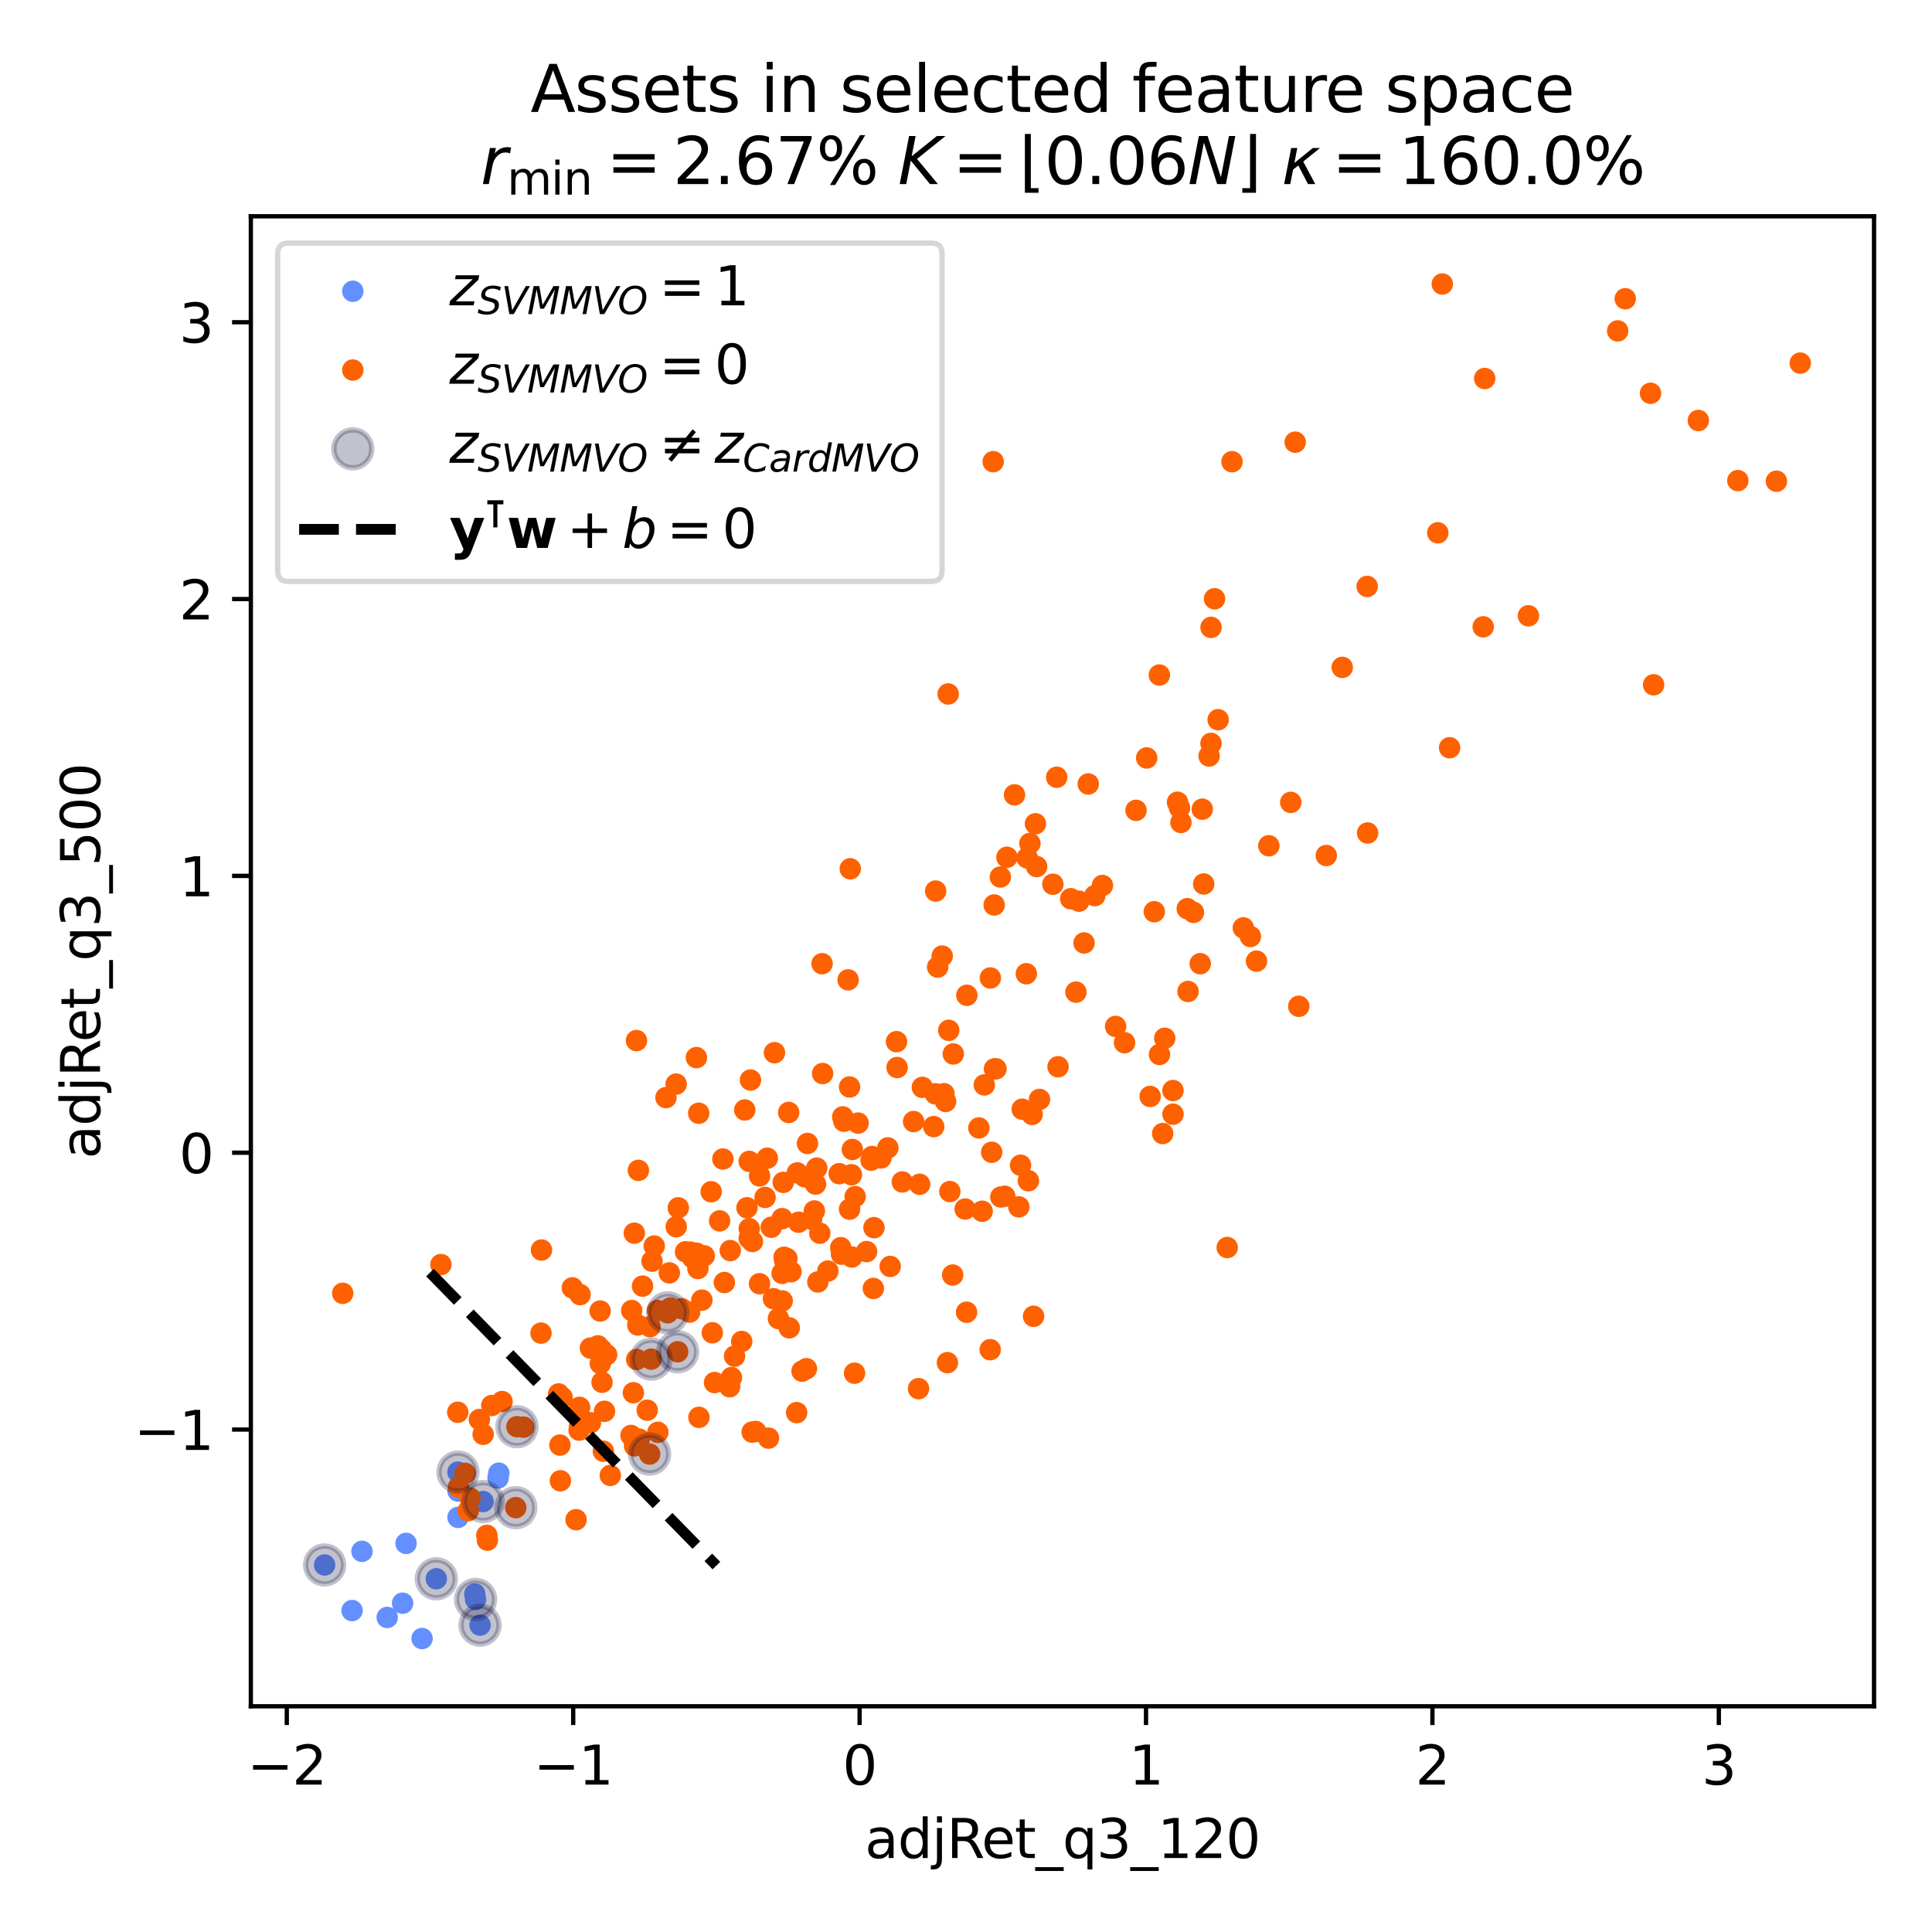 <?xml version="1.0" encoding="utf-8" standalone="no"?>
<!DOCTYPE svg PUBLIC "-//W3C//DTD SVG 1.1//EN"
  "http://www.w3.org/Graphics/SVG/1.1/DTD/svg11.dtd">
<svg xmlns:xlink="http://www.w3.org/1999/xlink" width="360pt" height="360pt" viewBox="0 0 360 360" xmlns="http://www.w3.org/2000/svg" version="1.1">
 <defs>
  <style type="text/css">*{stroke-linejoin: round; stroke-linecap: butt}</style>
 </defs>
 <g id="figure_1">
  <g id="patch_1">
   <path d="M 0 360 
L 360 360 
L 360 0 
L 0 0 
z
" style="fill: #ffffff"/>
  </g>
  <g id="axes_1">
   <g id="patch_2">
    <path d="M 46.741 317.939 
L 349.2 317.939 
L 349.2 40.301 
L 46.741 40.301 
z
" style="fill: #ffffff"/>
   </g>
   <g id="PathCollection_1">
    <defs>
     <path id="C0_0_f2cc9d7ad1" d="M 0 1.5 
C 0.398 1.5 0.779 1.342 1.061 1.061 
C 1.342 0.779 1.5 0.398 1.5 -0 
C 1.5 -0.398 1.342 -0.779 1.061 -1.061 
C 0.779 -1.342 0.398 -1.5 0 -1.5 
C -0.398 -1.5 -0.779 -1.342 -1.061 -1.061 
C -1.342 -0.779 -1.5 -0.398 -1.5 0 
C -1.5 0.398 -1.342 0.779 -1.061 1.061 
C -0.779 1.342 -0.398 1.5 0 1.5 
z
"/>
    </defs>
    <g clip-path="url(#p9dc23e0bad)">
     <use xlink:href="#C0_0_f2cc9d7ad1" x="88.614" y="298.027" style="fill: #648fff; stroke: #648fff"/>
    </g>
    <g clip-path="url(#p9dc23e0bad)">
     <use xlink:href="#C0_0_f2cc9d7ad1" x="81.299" y="294.184" style="fill: #648fff; stroke: #648fff"/>
    </g>
    <g clip-path="url(#p9dc23e0bad)">
     <use xlink:href="#C0_0_f2cc9d7ad1" x="88.474" y="297.007" style="fill: #648fff; stroke: #648fff"/>
    </g>
    <g clip-path="url(#p9dc23e0bad)">
     <use xlink:href="#C0_0_f2cc9d7ad1" x="92.804" y="275.409" style="fill: #648fff; stroke: #648fff"/>
    </g>
    <g clip-path="url(#p9dc23e0bad)">
     <use xlink:href="#C0_0_f2cc9d7ad1" x="85.345" y="282.74" style="fill: #648fff; stroke: #648fff"/>
    </g>
    <g clip-path="url(#p9dc23e0bad)">
     <use xlink:href="#C0_0_f2cc9d7ad1" x="60.489" y="291.608" style="fill: #648fff; stroke: #648fff"/>
    </g>
    <g clip-path="url(#p9dc23e0bad)">
     <use xlink:href="#C0_0_f2cc9d7ad1" x="89.452" y="302.818" style="fill: #648fff; stroke: #648fff"/>
    </g>
    <g clip-path="url(#p9dc23e0bad)">
     <use xlink:href="#C0_0_f2cc9d7ad1" x="85.347" y="277.833" style="fill: #648fff; stroke: #648fff"/>
    </g>
    <g clip-path="url(#p9dc23e0bad)">
     <use xlink:href="#C0_0_f2cc9d7ad1" x="90.023" y="279.794" style="fill: #648fff; stroke: #648fff"/>
    </g>
    <g clip-path="url(#p9dc23e0bad)">
     <use xlink:href="#C0_0_f2cc9d7ad1" x="75.019" y="298.734" style="fill: #648fff; stroke: #648fff"/>
    </g>
    <g clip-path="url(#p9dc23e0bad)">
     <use xlink:href="#C0_0_f2cc9d7ad1" x="85.34" y="274.305" style="fill: #648fff; stroke: #648fff"/>
    </g>
    <g clip-path="url(#p9dc23e0bad)">
     <use xlink:href="#C0_0_f2cc9d7ad1" x="67.452" y="289.072" style="fill: #648fff; stroke: #648fff"/>
    </g>
    <g clip-path="url(#p9dc23e0bad)">
     <use xlink:href="#C0_0_f2cc9d7ad1" x="92.944" y="274.503" style="fill: #648fff; stroke: #648fff"/>
    </g>
    <g clip-path="url(#p9dc23e0bad)">
     <use xlink:href="#C0_0_f2cc9d7ad1" x="75.666" y="287.591" style="fill: #648fff; stroke: #648fff"/>
    </g>
    <g clip-path="url(#p9dc23e0bad)">
     <use xlink:href="#C0_0_f2cc9d7ad1" x="65.602" y="300.107" style="fill: #648fff; stroke: #648fff"/>
    </g>
    <g clip-path="url(#p9dc23e0bad)">
     <use xlink:href="#C0_0_f2cc9d7ad1" x="78.647" y="305.319" style="fill: #648fff; stroke: #648fff"/>
    </g>
    <g clip-path="url(#p9dc23e0bad)">
     <use xlink:href="#C0_0_f2cc9d7ad1" x="72.148" y="301.382" style="fill: #648fff; stroke: #648fff"/>
    </g>
   </g>
   <g id="PathCollection_2">
    <defs>
     <path id="C1_0_3f7da629d8" d="M 0 1.5 
C 0.398 1.5 0.779 1.342 1.061 1.061 
C 1.342 0.779 1.5 0.398 1.5 -0 
C 1.5 -0.398 1.342 -0.779 1.061 -1.061 
C 0.779 -1.342 0.398 -1.5 0 -1.5 
C -0.398 -1.5 -0.779 -1.342 -1.061 -1.061 
C -1.342 -0.779 -1.5 -0.398 -1.5 0 
C -1.5 0.398 -1.342 0.779 -1.061 1.061 
C -0.779 1.342 -0.398 1.5 0 1.5 
z
"/>
    </defs>
    <g clip-path="url(#p9dc23e0bad)">
     <use xlink:href="#C1_0_3f7da629d8" x="219.789" y="150.535" style="fill: #fe6100; stroke: #fe6100"/>
    </g>
    <g clip-path="url(#p9dc23e0bad)">
     <use xlink:href="#C1_0_3f7da629d8" x="156.796" y="233.703" style="fill: #fe6100; stroke: #fe6100"/>
    </g>
    <g clip-path="url(#p9dc23e0bad)">
     <use xlink:href="#C1_0_3f7da629d8" x="191.401" y="159.857" style="fill: #fe6100; stroke: #fe6100"/>
    </g>
    <g clip-path="url(#p9dc23e0bad)">
     <use xlink:href="#C1_0_3f7da629d8" x="254.754" y="109.27" style="fill: #fe6100; stroke: #fe6100"/>
    </g>
    <g clip-path="url(#p9dc23e0bad)">
     <use xlink:href="#C1_0_3f7da629d8" x="130.239" y="264.103" style="fill: #fe6100; stroke: #fe6100"/>
    </g>
    <g clip-path="url(#p9dc23e0bad)">
     <use xlink:href="#C1_0_3f7da629d8" x="140.202" y="231.335" style="fill: #fe6100; stroke: #fe6100"/>
    </g>
    <g clip-path="url(#p9dc23e0bad)">
     <use xlink:href="#C1_0_3f7da629d8" x="202.779" y="146.083" style="fill: #fe6100; stroke: #fe6100"/>
    </g>
    <g clip-path="url(#p9dc23e0bad)">
     <use xlink:href="#C1_0_3f7da629d8" x="228.672" y="232.46" style="fill: #fe6100; stroke: #fe6100"/>
    </g>
    <g clip-path="url(#p9dc23e0bad)">
     <use xlink:href="#C1_0_3f7da629d8" x="158.648" y="218.895" style="fill: #fe6100; stroke: #fe6100"/>
    </g>
    <g clip-path="url(#p9dc23e0bad)">
     <use xlink:href="#C1_0_3f7da629d8" x="107.343" y="283.173" style="fill: #fe6100; stroke: #fe6100"/>
    </g>
    <g clip-path="url(#p9dc23e0bad)">
     <use xlink:href="#C1_0_3f7da629d8" x="100.896" y="232.924" style="fill: #fe6100; stroke: #fe6100"/>
    </g>
    <g clip-path="url(#p9dc23e0bad)">
     <use xlink:href="#C1_0_3f7da629d8" x="196.189" y="164.763" style="fill: #fe6100; stroke: #fe6100"/>
    </g>
    <g clip-path="url(#p9dc23e0bad)">
     <use xlink:href="#C1_0_3f7da629d8" x="179.84" y="225.287" style="fill: #fe6100; stroke: #fe6100"/>
    </g>
    <g clip-path="url(#p9dc23e0bad)">
     <use xlink:href="#C1_0_3f7da629d8" x="302.842" y="55.667" style="fill: #fe6100; stroke: #fe6100"/>
    </g>
    <g clip-path="url(#p9dc23e0bad)">
     <use xlink:href="#C1_0_3f7da629d8" x="335.452" y="67.66" style="fill: #fe6100; stroke: #fe6100"/>
    </g>
    <g clip-path="url(#p9dc23e0bad)">
     <use xlink:href="#C1_0_3f7da629d8" x="171.358" y="220.672" style="fill: #fe6100; stroke: #fe6100"/>
    </g>
    <g clip-path="url(#p9dc23e0bad)">
     <use xlink:href="#C1_0_3f7da629d8" x="140.814" y="266.736" style="fill: #fe6100; stroke: #fe6100"/>
    </g>
    <g clip-path="url(#p9dc23e0bad)">
     <use xlink:href="#C1_0_3f7da629d8" x="162.502" y="215.496" style="fill: #fe6100; stroke: #fe6100"/>
    </g>
    <g clip-path="url(#p9dc23e0bad)">
     <use xlink:href="#C1_0_3f7da629d8" x="149.448" y="255.498" style="fill: #fe6100; stroke: #fe6100"/>
    </g>
    <g clip-path="url(#p9dc23e0bad)">
     <use xlink:href="#C1_0_3f7da629d8" x="85.295" y="263.157" style="fill: #fe6100; stroke: #fe6100"/>
    </g>
    <g clip-path="url(#p9dc23e0bad)">
     <use xlink:href="#C1_0_3f7da629d8" x="117.579" y="267.476" style="fill: #fe6100; stroke: #fe6100"/>
    </g>
    <g clip-path="url(#p9dc23e0bad)">
     <use xlink:href="#C1_0_3f7da629d8" x="124.421" y="244.618" style="fill: #fe6100; stroke: #fe6100"/>
    </g>
    <g clip-path="url(#p9dc23e0bad)">
     <use xlink:href="#C1_0_3f7da629d8" x="192.942" y="153.501" style="fill: #fe6100; stroke: #fe6100"/>
    </g>
    <g clip-path="url(#p9dc23e0bad)">
     <use xlink:href="#C1_0_3f7da629d8" x="148.798" y="227.74" style="fill: #fe6100; stroke: #fe6100"/>
    </g>
    <g clip-path="url(#p9dc23e0bad)">
     <use xlink:href="#C1_0_3f7da629d8" x="216.052" y="196.486" style="fill: #fe6100; stroke: #fe6100"/>
    </g>
    <g clip-path="url(#p9dc23e0bad)">
     <use xlink:href="#C1_0_3f7da629d8" x="180.157" y="185.457" style="fill: #fe6100; stroke: #fe6100"/>
    </g>
    <g clip-path="url(#p9dc23e0bad)">
     <use xlink:href="#C1_0_3f7da629d8" x="134.972" y="238.979" style="fill: #fe6100; stroke: #fe6100"/>
    </g>
    <g clip-path="url(#p9dc23e0bad)">
     <use xlink:href="#C1_0_3f7da629d8" x="197.153" y="198.78" style="fill: #fe6100; stroke: #fe6100"/>
    </g>
    <g clip-path="url(#p9dc23e0bad)">
     <use xlink:href="#C1_0_3f7da629d8" x="139.602" y="216.403" style="fill: #fe6100; stroke: #fe6100"/>
    </g>
    <g clip-path="url(#p9dc23e0bad)">
     <use xlink:href="#C1_0_3f7da629d8" x="316.461" y="78.354" style="fill: #fe6100; stroke: #fe6100"/>
    </g>
    <g clip-path="url(#p9dc23e0bad)">
     <use xlink:href="#C1_0_3f7da629d8" x="180.106" y="244.511" style="fill: #fe6100; stroke: #fe6100"/>
    </g>
    <g clip-path="url(#p9dc23e0bad)">
     <use xlink:href="#C1_0_3f7da629d8" x="191.63" y="220.015" style="fill: #fe6100; stroke: #fe6100"/>
    </g>
    <g clip-path="url(#p9dc23e0bad)">
     <use xlink:href="#C1_0_3f7da629d8" x="207.875" y="191.256" style="fill: #fe6100; stroke: #fe6100"/>
    </g>
    <g clip-path="url(#p9dc23e0bad)">
     <use xlink:href="#C1_0_3f7da629d8" x="113.038" y="252.43" style="fill: #fe6100; stroke: #fe6100"/>
    </g>
    <g clip-path="url(#p9dc23e0bad)">
     <use xlink:href="#C1_0_3f7da629d8" x="184.536" y="182.231" style="fill: #fe6100; stroke: #fe6100"/>
    </g>
    <g clip-path="url(#p9dc23e0bad)">
     <use xlink:href="#C1_0_3f7da629d8" x="174.345" y="166.037" style="fill: #fe6100; stroke: #fe6100"/>
    </g>
    <g clip-path="url(#p9dc23e0bad)">
     <use xlink:href="#C1_0_3f7da629d8" x="124.097" y="204.522" style="fill: #fe6100; stroke: #fe6100"/>
    </g>
    <g clip-path="url(#p9dc23e0bad)">
     <use xlink:href="#C1_0_3f7da629d8" x="177.634" y="196.389" style="fill: #fe6100; stroke: #fe6100"/>
    </g>
    <g clip-path="url(#p9dc23e0bad)">
     <use xlink:href="#C1_0_3f7da629d8" x="231.675" y="172.901" style="fill: #fe6100; stroke: #fe6100"/>
    </g>
    <g clip-path="url(#p9dc23e0bad)">
     <use xlink:href="#C1_0_3f7da629d8" x="162.852" y="228.758" style="fill: #fe6100; stroke: #fe6100"/>
    </g>
    <g clip-path="url(#p9dc23e0bad)">
     <use xlink:href="#C1_0_3f7da629d8" x="221.229" y="169.319" style="fill: #fe6100; stroke: #fe6100"/>
    </g>
    <g clip-path="url(#p9dc23e0bad)">
     <use xlink:href="#C1_0_3f7da629d8" x="124.717" y="237.183" style="fill: #fe6100; stroke: #fe6100"/>
    </g>
    <g clip-path="url(#p9dc23e0bad)">
     <use xlink:href="#C1_0_3f7da629d8" x="185.589" y="199.158" style="fill: #fe6100; stroke: #fe6100"/>
    </g>
    <g clip-path="url(#p9dc23e0bad)">
     <use xlink:href="#C1_0_3f7da629d8" x="175.899" y="203.798" style="fill: #fe6100; stroke: #fe6100"/>
    </g>
    <g clip-path="url(#p9dc23e0bad)">
     <use xlink:href="#C1_0_3f7da629d8" x="111.417" y="250.774" style="fill: #fe6100; stroke: #fe6100"/>
    </g>
    <g clip-path="url(#p9dc23e0bad)">
     <use xlink:href="#C1_0_3f7da629d8" x="121.338" y="253.254" style="fill: #fe6100; stroke: #fe6100"/>
    </g>
    <g clip-path="url(#p9dc23e0bad)">
     <use xlink:href="#C1_0_3f7da629d8" x="134.698" y="215.965" style="fill: #fe6100; stroke: #fe6100"/>
    </g>
    <g clip-path="url(#p9dc23e0bad)">
     <use xlink:href="#C1_0_3f7da629d8" x="147.068" y="247.425" style="fill: #fe6100; stroke: #fe6100"/>
    </g>
    <g clip-path="url(#p9dc23e0bad)">
     <use xlink:href="#C1_0_3f7da629d8" x="192.59" y="245.271" style="fill: #fe6100; stroke: #fe6100"/>
    </g>
    <g clip-path="url(#p9dc23e0bad)">
     <use xlink:href="#C1_0_3f7da629d8" x="183.413" y="202.16" style="fill: #fe6100; stroke: #fe6100"/>
    </g>
    <g clip-path="url(#p9dc23e0bad)">
     <use xlink:href="#C1_0_3f7da629d8" x="107.91" y="266.482" style="fill: #fe6100; stroke: #fe6100"/>
    </g>
    <g clip-path="url(#p9dc23e0bad)">
     <use xlink:href="#C1_0_3f7da629d8" x="152.39" y="238.874" style="fill: #fe6100; stroke: #fe6100"/>
    </g>
    <g clip-path="url(#p9dc23e0bad)">
     <use xlink:href="#C1_0_3f7da629d8" x="129.051" y="234.356" style="fill: #fe6100; stroke: #fe6100"/>
    </g>
    <g clip-path="url(#p9dc23e0bad)">
     <use xlink:href="#C1_0_3f7da629d8" x="136.073" y="233.027" style="fill: #fe6100; stroke: #fe6100"/>
    </g>
    <g clip-path="url(#p9dc23e0bad)">
     <use xlink:href="#C1_0_3f7da629d8" x="96.106" y="280.93" style="fill: #fe6100; stroke: #fe6100"/>
    </g>
    <g clip-path="url(#p9dc23e0bad)">
     <use xlink:href="#C1_0_3f7da629d8" x="111.86" y="254.082" style="fill: #fe6100; stroke: #fe6100"/>
    </g>
    <g clip-path="url(#p9dc23e0bad)">
     <use xlink:href="#C1_0_3f7da629d8" x="232.989" y="174.505" style="fill: #fe6100; stroke: #fe6100"/>
    </g>
    <g clip-path="url(#p9dc23e0bad)">
     <use xlink:href="#C1_0_3f7da629d8" x="158.436" y="161.885" style="fill: #fe6100; stroke: #fe6100"/>
    </g>
    <g clip-path="url(#p9dc23e0bad)">
     <use xlink:href="#C1_0_3f7da629d8" x="126.391" y="225.061" style="fill: #fe6100; stroke: #fe6100"/>
    </g>
    <g clip-path="url(#p9dc23e0bad)">
     <use xlink:href="#C1_0_3f7da629d8" x="209.545" y="194.298" style="fill: #fe6100; stroke: #fe6100"/>
    </g>
    <g clip-path="url(#p9dc23e0bad)">
     <use xlink:href="#C1_0_3f7da629d8" x="216.029" y="125.779" style="fill: #fe6100; stroke: #fe6100"/>
    </g>
    <g clip-path="url(#p9dc23e0bad)">
     <use xlink:href="#C1_0_3f7da629d8" x="100.808" y="248.405" style="fill: #fe6100; stroke: #fe6100"/>
    </g>
    <g clip-path="url(#p9dc23e0bad)">
     <use xlink:href="#C1_0_3f7da629d8" x="165.442" y="213.888" style="fill: #fe6100; stroke: #fe6100"/>
    </g>
    <g clip-path="url(#p9dc23e0bad)">
     <use xlink:href="#C1_0_3f7da629d8" x="130.195" y="207.437" style="fill: #fe6100; stroke: #fe6100"/>
    </g>
    <g clip-path="url(#p9dc23e0bad)">
     <use xlink:href="#C1_0_3f7da629d8" x="90.711" y="286.085" style="fill: #fe6100; stroke: #fe6100"/>
    </g>
    <g clip-path="url(#p9dc23e0bad)">
     <use xlink:href="#C1_0_3f7da629d8" x="167.157" y="198.918" style="fill: #fe6100; stroke: #fe6100"/>
    </g>
    <g clip-path="url(#p9dc23e0bad)">
     <use xlink:href="#C1_0_3f7da629d8" x="176.537" y="253.913" style="fill: #fe6100; stroke: #fe6100"/>
    </g>
    <g clip-path="url(#p9dc23e0bad)">
     <use xlink:href="#C1_0_3f7da629d8" x="153.28" y="200.036" style="fill: #fe6100; stroke: #fe6100"/>
    </g>
    <g clip-path="url(#p9dc23e0bad)">
     <use xlink:href="#C1_0_3f7da629d8" x="187.632" y="159.739" style="fill: #fe6100; stroke: #fe6100"/>
    </g>
    <g clip-path="url(#p9dc23e0bad)">
     <use xlink:href="#C1_0_3f7da629d8" x="162.734" y="240.089" style="fill: #fe6100; stroke: #fe6100"/>
    </g>
    <g clip-path="url(#p9dc23e0bad)">
     <use xlink:href="#C1_0_3f7da629d8" x="152.76" y="229.79" style="fill: #fe6100; stroke: #fe6100"/>
    </g>
    <g clip-path="url(#p9dc23e0bad)">
     <use xlink:href="#C1_0_3f7da629d8" x="140.153" y="266.847" style="fill: #fe6100; stroke: #fe6100"/>
    </g>
    <g clip-path="url(#p9dc23e0bad)">
     <use xlink:href="#C1_0_3f7da629d8" x="133.145" y="257.62" style="fill: #fe6100; stroke: #fe6100"/>
    </g>
    <g clip-path="url(#p9dc23e0bad)">
     <use xlink:href="#C1_0_3f7da629d8" x="90.813" y="286.988" style="fill: #fe6100; stroke: #fe6100"/>
    </g>
    <g clip-path="url(#p9dc23e0bad)">
     <use xlink:href="#C1_0_3f7da629d8" x="87.589" y="279.131" style="fill: #fe6100; stroke: #fe6100"/>
    </g>
    <g clip-path="url(#p9dc23e0bad)">
     <use xlink:href="#C1_0_3f7da629d8" x="276.374" y="116.801" style="fill: #fe6100; stroke: #fe6100"/>
    </g>
    <g clip-path="url(#p9dc23e0bad)">
     <use xlink:href="#C1_0_3f7da629d8" x="104.335" y="269.272" style="fill: #fe6100; stroke: #fe6100"/>
    </g>
    <g clip-path="url(#p9dc23e0bad)">
     <use xlink:href="#C1_0_3f7da629d8" x="108.006" y="265.71" style="fill: #fe6100; stroke: #fe6100"/>
    </g>
    <g clip-path="url(#p9dc23e0bad)">
     <use xlink:href="#C1_0_3f7da629d8" x="193.696" y="204.86" style="fill: #fe6100; stroke: #fe6100"/>
    </g>
    <g clip-path="url(#p9dc23e0bad)">
     <use xlink:href="#C1_0_3f7da629d8" x="91.633" y="261.896" style="fill: #fe6100; stroke: #fe6100"/>
    </g>
    <g clip-path="url(#p9dc23e0bad)">
     <use xlink:href="#C1_0_3f7da629d8" x="110.017" y="251.192" style="fill: #fe6100; stroke: #fe6100"/>
    </g>
    <g clip-path="url(#p9dc23e0bad)">
     <use xlink:href="#C1_0_3f7da629d8" x="132.517" y="222.066" style="fill: #fe6100; stroke: #fe6100"/>
    </g>
    <g clip-path="url(#p9dc23e0bad)">
     <use xlink:href="#C1_0_3f7da629d8" x="112.427" y="270.417" style="fill: #fe6100; stroke: #fe6100"/>
    </g>
    <g clip-path="url(#p9dc23e0bad)">
     <use xlink:href="#C1_0_3f7da629d8" x="112.183" y="257.562" style="fill: #fe6100; stroke: #fe6100"/>
    </g>
    <g clip-path="url(#p9dc23e0bad)">
     <use xlink:href="#C1_0_3f7da629d8" x="96.325" y="265.847" style="fill: #fe6100; stroke: #fe6100"/>
    </g>
    <g clip-path="url(#p9dc23e0bad)">
     <use xlink:href="#C1_0_3f7da629d8" x="111.83" y="244.288" style="fill: #fe6100; stroke: #fe6100"/>
    </g>
    <g clip-path="url(#p9dc23e0bad)">
     <use xlink:href="#C1_0_3f7da629d8" x="220.051" y="153.256" style="fill: #fe6100; stroke: #fe6100"/>
    </g>
    <g clip-path="url(#p9dc23e0bad)">
     <use xlink:href="#C1_0_3f7da629d8" x="176.786" y="191.984" style="fill: #fe6100; stroke: #fe6100"/>
    </g>
    <g clip-path="url(#p9dc23e0bad)">
     <use xlink:href="#C1_0_3f7da629d8" x="158.304" y="202.544" style="fill: #fe6100; stroke: #fe6100"/>
    </g>
    <g clip-path="url(#p9dc23e0bad)">
     <use xlink:href="#C1_0_3f7da629d8" x="159.892" y="209.268" style="fill: #fe6100; stroke: #fe6100"/>
    </g>
    <g clip-path="url(#p9dc23e0bad)">
     <use xlink:href="#C1_0_3f7da629d8" x="190.475" y="206.679" style="fill: #fe6100; stroke: #fe6100"/>
    </g>
    <g clip-path="url(#p9dc23e0bad)">
     <use xlink:href="#C1_0_3f7da629d8" x="176.993" y="222.024" style="fill: #fe6100; stroke: #fe6100"/>
    </g>
    <g clip-path="url(#p9dc23e0bad)">
     <use xlink:href="#C1_0_3f7da629d8" x="221.373" y="184.746" style="fill: #fe6100; stroke: #fe6100"/>
    </g>
    <g clip-path="url(#p9dc23e0bad)">
     <use xlink:href="#C1_0_3f7da629d8" x="159.231" y="255.876" style="fill: #fe6100; stroke: #fe6100"/>
    </g>
    <g clip-path="url(#p9dc23e0bad)">
     <use xlink:href="#C1_0_3f7da629d8" x="162.309" y="216.175" style="fill: #fe6100; stroke: #fe6100"/>
    </g>
    <g clip-path="url(#p9dc23e0bad)">
     <use xlink:href="#C1_0_3f7da629d8" x="225.66" y="116.904" style="fill: #fe6100; stroke: #fe6100"/>
    </g>
    <g clip-path="url(#p9dc23e0bad)">
     <use xlink:href="#C1_0_3f7da629d8" x="236.426" y="157.598" style="fill: #fe6100; stroke: #fe6100"/>
    </g>
    <g clip-path="url(#p9dc23e0bad)">
     <use xlink:href="#C1_0_3f7da629d8" x="127.739" y="233.252" style="fill: #fe6100; stroke: #fe6100"/>
    </g>
    <g clip-path="url(#p9dc23e0bad)">
     <use xlink:href="#C1_0_3f7da629d8" x="191.239" y="181.442" style="fill: #fe6100; stroke: #fe6100"/>
    </g>
    <g clip-path="url(#p9dc23e0bad)">
     <use xlink:href="#C1_0_3f7da629d8" x="93.555" y="261.159" style="fill: #fe6100; stroke: #fe6100"/>
    </g>
    <g clip-path="url(#p9dc23e0bad)">
     <use xlink:href="#C1_0_3f7da629d8" x="118.018" y="259.517" style="fill: #fe6100; stroke: #fe6100"/>
    </g>
    <g clip-path="url(#p9dc23e0bad)">
     <use xlink:href="#C1_0_3f7da629d8" x="196.903" y="144.832" style="fill: #fe6100; stroke: #fe6100"/>
    </g>
    <g clip-path="url(#p9dc23e0bad)">
     <use xlink:href="#C1_0_3f7da629d8" x="161.476" y="233.215" style="fill: #fe6100; stroke: #fe6100"/>
    </g>
    <g clip-path="url(#p9dc23e0bad)">
     <use xlink:href="#C1_0_3f7da629d8" x="177.517" y="237.581" style="fill: #fe6100; stroke: #fe6100"/>
    </g>
    <g clip-path="url(#p9dc23e0bad)">
     <use xlink:href="#C1_0_3f7da629d8" x="217.034" y="193.465" style="fill: #fe6100; stroke: #fe6100"/>
    </g>
    <g clip-path="url(#p9dc23e0bad)">
     <use xlink:href="#C1_0_3f7da629d8" x="168.131" y="220.241" style="fill: #fe6100; stroke: #fe6100"/>
    </g>
    <g clip-path="url(#p9dc23e0bad)">
     <use xlink:href="#C1_0_3f7da629d8" x="223.643" y="179.573" style="fill: #fe6100; stroke: #fe6100"/>
    </g>
    <g clip-path="url(#p9dc23e0bad)">
     <use xlink:href="#C1_0_3f7da629d8" x="151.743" y="225.646" style="fill: #fe6100; stroke: #fe6100"/>
    </g>
    <g clip-path="url(#p9dc23e0bad)">
     <use xlink:href="#C1_0_3f7da629d8" x="234.136" y="179.094" style="fill: #fe6100; stroke: #fe6100"/>
    </g>
    <g clip-path="url(#p9dc23e0bad)">
     <use xlink:href="#C1_0_3f7da629d8" x="145.946" y="220.322" style="fill: #fe6100; stroke: #fe6100"/>
    </g>
    <g clip-path="url(#p9dc23e0bad)">
     <use xlink:href="#C1_0_3f7da629d8" x="107.999" y="262.239" style="fill: #fe6100; stroke: #fe6100"/>
    </g>
    <g clip-path="url(#p9dc23e0bad)">
     <use xlink:href="#C1_0_3f7da629d8" x="150.271" y="255.037" style="fill: #fe6100; stroke: #fe6100"/>
    </g>
    <g clip-path="url(#p9dc23e0bad)">
     <use xlink:href="#C1_0_3f7da629d8" x="146.105" y="234.271" style="fill: #fe6100; stroke: #fe6100"/>
    </g>
    <g clip-path="url(#p9dc23e0bad)">
     <use xlink:href="#C1_0_3f7da629d8" x="200.488" y="184.87" style="fill: #fe6100; stroke: #fe6100"/>
    </g>
    <g clip-path="url(#p9dc23e0bad)">
     <use xlink:href="#C1_0_3f7da629d8" x="152.183" y="217.666" style="fill: #fe6100; stroke: #fe6100"/>
    </g>
    <g clip-path="url(#p9dc23e0bad)">
     <use xlink:href="#C1_0_3f7da629d8" x="240.513" y="149.512" style="fill: #fe6100; stroke: #fe6100"/>
    </g>
    <g clip-path="url(#p9dc23e0bad)">
     <use xlink:href="#C1_0_3f7da629d8" x="122.582" y="266.892" style="fill: #fe6100; stroke: #fe6100"/>
    </g>
    <g clip-path="url(#p9dc23e0bad)">
     <use xlink:href="#C1_0_3f7da629d8" x="308.125" y="127.598" style="fill: #fe6100; stroke: #fe6100"/>
    </g>
    <g clip-path="url(#p9dc23e0bad)">
     <use xlink:href="#C1_0_3f7da629d8" x="193.163" y="161.466" style="fill: #fe6100; stroke: #fe6100"/>
    </g>
    <g clip-path="url(#p9dc23e0bad)">
     <use xlink:href="#C1_0_3f7da629d8" x="331.013" y="89.669" style="fill: #fe6100; stroke: #fe6100"/>
    </g>
    <g clip-path="url(#p9dc23e0bad)">
     <use xlink:href="#C1_0_3f7da629d8" x="118.197" y="229.785" style="fill: #fe6100; stroke: #fe6100"/>
    </g>
    <g clip-path="url(#p9dc23e0bad)">
     <use xlink:href="#C1_0_3f7da629d8" x="145.754" y="242.403" style="fill: #fe6100; stroke: #fe6100"/>
    </g>
    <g clip-path="url(#p9dc23e0bad)">
     <use xlink:href="#C1_0_3f7da629d8" x="139.609" y="230.748" style="fill: #fe6100; stroke: #fe6100"/>
    </g>
    <g clip-path="url(#p9dc23e0bad)">
     <use xlink:href="#C1_0_3f7da629d8" x="136.877" y="252.704" style="fill: #fe6100; stroke: #fe6100"/>
    </g>
    <g clip-path="url(#p9dc23e0bad)">
     <use xlink:href="#C1_0_3f7da629d8" x="187.226" y="222.907" style="fill: #fe6100; stroke: #fe6100"/>
    </g>
    <g clip-path="url(#p9dc23e0bad)">
     <use xlink:href="#C1_0_3f7da629d8" x="225.297" y="140.867" style="fill: #fe6100; stroke: #fe6100"/>
    </g>
    <g clip-path="url(#p9dc23e0bad)">
     <use xlink:href="#C1_0_3f7da629d8" x="141.539" y="219.119" style="fill: #fe6100; stroke: #fe6100"/>
    </g>
    <g clip-path="url(#p9dc23e0bad)">
     <use xlink:href="#C1_0_3f7da629d8" x="156.375" y="218.7" style="fill: #fe6100; stroke: #fe6100"/>
    </g>
    <g clip-path="url(#p9dc23e0bad)">
     <use xlink:href="#C1_0_3f7da629d8" x="141.529" y="239.201" style="fill: #fe6100; stroke: #fe6100"/>
    </g>
    <g clip-path="url(#p9dc23e0bad)">
     <use xlink:href="#C1_0_3f7da629d8" x="218.567" y="203.21" style="fill: #fe6100; stroke: #fe6100"/>
    </g>
    <g clip-path="url(#p9dc23e0bad)">
     <use xlink:href="#C1_0_3f7da629d8" x="151.23" y="227.186" style="fill: #fe6100; stroke: #fe6100"/>
    </g>
    <g clip-path="url(#p9dc23e0bad)">
     <use xlink:href="#C1_0_3f7da629d8" x="276.649" y="70.527" style="fill: #fe6100; stroke: #fe6100"/>
    </g>
    <g clip-path="url(#p9dc23e0bad)">
     <use xlink:href="#C1_0_3f7da629d8" x="149.966" y="219.296" style="fill: #fe6100; stroke: #fe6100"/>
    </g>
    <g clip-path="url(#p9dc23e0bad)">
     <use xlink:href="#C1_0_3f7da629d8" x="142.56" y="223.125" style="fill: #fe6100; stroke: #fe6100"/>
    </g>
    <g clip-path="url(#p9dc23e0bad)">
     <use xlink:href="#C1_0_3f7da629d8" x="157.249" y="208.928" style="fill: #fe6100; stroke: #fe6100"/>
    </g>
    <g clip-path="url(#p9dc23e0bad)">
     <use xlink:href="#C1_0_3f7da629d8" x="182.402" y="210.176" style="fill: #fe6100; stroke: #fe6100"/>
    </g>
    <g clip-path="url(#p9dc23e0bad)">
     <use xlink:href="#C1_0_3f7da629d8" x="89.326" y="264.506" style="fill: #fe6100; stroke: #fe6100"/>
    </g>
    <g clip-path="url(#p9dc23e0bad)">
     <use xlink:href="#C1_0_3f7da629d8" x="146.243" y="235.064" style="fill: #fe6100; stroke: #fe6100"/>
    </g>
    <g clip-path="url(#p9dc23e0bad)">
     <use xlink:href="#C1_0_3f7da629d8" x="218.573" y="207.612" style="fill: #fe6100; stroke: #fe6100"/>
    </g>
    <g clip-path="url(#p9dc23e0bad)">
     <use xlink:href="#C1_0_3f7da629d8" x="268.752" y="52.921" style="fill: #fe6100; stroke: #fe6100"/>
    </g>
    <g clip-path="url(#p9dc23e0bad)">
     <use xlink:href="#C1_0_3f7da629d8" x="185.25" y="168.632" style="fill: #fe6100; stroke: #fe6100"/>
    </g>
    <g clip-path="url(#p9dc23e0bad)">
     <use xlink:href="#C1_0_3f7da629d8" x="136.293" y="256.695" style="fill: #fe6100; stroke: #fe6100"/>
    </g>
    <g clip-path="url(#p9dc23e0bad)">
     <use xlink:href="#C1_0_3f7da629d8" x="118.843" y="246.888" style="fill: #fe6100; stroke: #fe6100"/>
    </g>
    <g clip-path="url(#p9dc23e0bad)">
     <use xlink:href="#C1_0_3f7da629d8" x="201.998" y="175.708" style="fill: #fe6100; stroke: #fe6100"/>
    </g>
    <g clip-path="url(#p9dc23e0bad)">
     <use xlink:href="#C1_0_3f7da629d8" x="143.717" y="228.677" style="fill: #fe6100; stroke: #fe6100"/>
    </g>
    <g clip-path="url(#p9dc23e0bad)">
     <use xlink:href="#C1_0_3f7da629d8" x="241.34" y="82.393" style="fill: #fe6100; stroke: #fe6100"/>
    </g>
    <g clip-path="url(#p9dc23e0bad)">
     <use xlink:href="#C1_0_3f7da629d8" x="201.05" y="167.918" style="fill: #fe6100; stroke: #fe6100"/>
    </g>
    <g clip-path="url(#p9dc23e0bad)">
     <use xlink:href="#C1_0_3f7da629d8" x="156.661" y="232.486" style="fill: #fe6100; stroke: #fe6100"/>
    </g>
    <g clip-path="url(#p9dc23e0bad)">
     <use xlink:href="#C1_0_3f7da629d8" x="184.508" y="251.494" style="fill: #fe6100; stroke: #fe6100"/>
    </g>
    <g clip-path="url(#p9dc23e0bad)">
     <use xlink:href="#C1_0_3f7da629d8" x="173.987" y="209.927" style="fill: #fe6100; stroke: #fe6100"/>
    </g>
    <g clip-path="url(#p9dc23e0bad)">
     <use xlink:href="#C1_0_3f7da629d8" x="165.875" y="235.979" style="fill: #fe6100; stroke: #fe6100"/>
    </g>
    <g clip-path="url(#p9dc23e0bad)">
     <use xlink:href="#C1_0_3f7da629d8" x="128.5" y="244.492" style="fill: #fe6100; stroke: #fe6100"/>
    </g>
    <g clip-path="url(#p9dc23e0bad)">
     <use xlink:href="#C1_0_3f7da629d8" x="307.551" y="73.283" style="fill: #fe6100; stroke: #fe6100"/>
    </g>
    <g clip-path="url(#p9dc23e0bad)">
     <use xlink:href="#C1_0_3f7da629d8" x="146.959" y="207.292" style="fill: #fe6100; stroke: #fe6100"/>
    </g>
    <g clip-path="url(#p9dc23e0bad)">
     <use xlink:href="#C1_0_3f7da629d8" x="122.515" y="244.194" style="fill: #fe6100; stroke: #fe6100"/>
    </g>
    <g clip-path="url(#p9dc23e0bad)">
     <use xlink:href="#C1_0_3f7da629d8" x="146.639" y="234.51" style="fill: #fe6100; stroke: #fe6100"/>
    </g>
    <g clip-path="url(#p9dc23e0bad)">
     <use xlink:href="#C1_0_3f7da629d8" x="138.204" y="249.961" style="fill: #fe6100; stroke: #fe6100"/>
    </g>
    <g clip-path="url(#p9dc23e0bad)">
     <use xlink:href="#C1_0_3f7da629d8" x="157.027" y="208.115" style="fill: #fe6100; stroke: #fe6100"/>
    </g>
    <g clip-path="url(#p9dc23e0bad)">
     <use xlink:href="#C1_0_3f7da629d8" x="150.46" y="213.065" style="fill: #fe6100; stroke: #fe6100"/>
    </g>
    <g clip-path="url(#p9dc23e0bad)">
     <use xlink:href="#C1_0_3f7da629d8" x="138.776" y="206.826" style="fill: #fe6100; stroke: #fe6100"/>
    </g>
    <g clip-path="url(#p9dc23e0bad)">
     <use xlink:href="#C1_0_3f7da629d8" x="215.084" y="169.886" style="fill: #fe6100; stroke: #fe6100"/>
    </g>
    <g clip-path="url(#p9dc23e0bad)">
     <use xlink:href="#C1_0_3f7da629d8" x="205.422" y="164.994" style="fill: #fe6100; stroke: #fe6100"/>
    </g>
    <g clip-path="url(#p9dc23e0bad)">
     <use xlink:href="#C1_0_3f7da629d8" x="130.042" y="236.373" style="fill: #fe6100; stroke: #fe6100"/>
    </g>
    <g clip-path="url(#p9dc23e0bad)">
     <use xlink:href="#C1_0_3f7da629d8" x="128.655" y="233.316" style="fill: #fe6100; stroke: #fe6100"/>
    </g>
    <g clip-path="url(#p9dc23e0bad)">
     <use xlink:href="#C1_0_3f7da629d8" x="323.821" y="89.552" style="fill: #fe6100; stroke: #fe6100"/>
    </g>
    <g clip-path="url(#p9dc23e0bad)">
     <use xlink:href="#C1_0_3f7da629d8" x="113.725" y="274.923" style="fill: #fe6100; stroke: #fe6100"/>
    </g>
    <g clip-path="url(#p9dc23e0bad)">
     <use xlink:href="#C1_0_3f7da629d8" x="284.801" y="114.746" style="fill: #fe6100; stroke: #fe6100"/>
    </g>
    <g clip-path="url(#p9dc23e0bad)">
     <use xlink:href="#C1_0_3f7da629d8" x="126.001" y="228.588" style="fill: #fe6100; stroke: #fe6100"/>
    </g>
    <g clip-path="url(#p9dc23e0bad)">
     <use xlink:href="#C1_0_3f7da629d8" x="119.12" y="268.166" style="fill: #fe6100; stroke: #fe6100"/>
    </g>
    <g clip-path="url(#p9dc23e0bad)">
     <use xlink:href="#C1_0_3f7da629d8" x="216.648" y="211.216" style="fill: #fe6100; stroke: #fe6100"/>
    </g>
    <g clip-path="url(#p9dc23e0bad)">
     <use xlink:href="#C1_0_3f7da629d8" x="86.675" y="274.543" style="fill: #fe6100; stroke: #fe6100"/>
    </g>
    <g clip-path="url(#p9dc23e0bad)">
     <use xlink:href="#C1_0_3f7da629d8" x="145.731" y="227.081" style="fill: #fe6100; stroke: #fe6100"/>
    </g>
    <g clip-path="url(#p9dc23e0bad)">
     <use xlink:href="#C1_0_3f7da629d8" x="118.954" y="218.082" style="fill: #fe6100; stroke: #fe6100"/>
    </g>
    <g clip-path="url(#p9dc23e0bad)">
     <use xlink:href="#C1_0_3f7da629d8" x="112.639" y="262.979" style="fill: #fe6100; stroke: #fe6100"/>
    </g>
    <g clip-path="url(#p9dc23e0bad)">
     <use xlink:href="#C1_0_3f7da629d8" x="119.726" y="239.648" style="fill: #fe6100; stroke: #fe6100"/>
    </g>
    <g clip-path="url(#p9dc23e0bad)">
     <use xlink:href="#C1_0_3f7da629d8" x="158.819" y="214.193" style="fill: #fe6100; stroke: #fe6100"/>
    </g>
    <g clip-path="url(#p9dc23e0bad)">
     <use xlink:href="#C1_0_3f7da629d8" x="124.904" y="243.715" style="fill: #fe6100; stroke: #fe6100"/>
    </g>
    <g clip-path="url(#p9dc23e0bad)">
     <use xlink:href="#C1_0_3f7da629d8" x="192.319" y="207.659" style="fill: #fe6100; stroke: #fe6100"/>
    </g>
    <g clip-path="url(#p9dc23e0bad)">
     <use xlink:href="#C1_0_3f7da629d8" x="127.045" y="243.859" style="fill: #fe6100; stroke: #fe6100"/>
    </g>
    <g clip-path="url(#p9dc23e0bad)">
     <use xlink:href="#C1_0_3f7da629d8" x="158.727" y="234.227" style="fill: #fe6100; stroke: #fe6100"/>
    </g>
    <g clip-path="url(#p9dc23e0bad)">
     <use xlink:href="#C1_0_3f7da629d8" x="153.18" y="179.573" style="fill: #fe6100; stroke: #fe6100"/>
    </g>
    <g clip-path="url(#p9dc23e0bad)">
     <use xlink:href="#C1_0_3f7da629d8" x="186.403" y="163.421" style="fill: #fe6100; stroke: #fe6100"/>
    </g>
    <g clip-path="url(#p9dc23e0bad)">
     <use xlink:href="#C1_0_3f7da629d8" x="117.71" y="244.2" style="fill: #fe6100; stroke: #fe6100"/>
    </g>
    <g clip-path="url(#p9dc23e0bad)">
     <use xlink:href="#C1_0_3f7da629d8" x="129.786" y="233.512" style="fill: #fe6100; stroke: #fe6100"/>
    </g>
    <g clip-path="url(#p9dc23e0bad)">
     <use xlink:href="#C1_0_3f7da629d8" x="90.03" y="267.262" style="fill: #fe6100; stroke: #fe6100"/>
    </g>
    <g clip-path="url(#p9dc23e0bad)">
     <use xlink:href="#C1_0_3f7da629d8" x="148.563" y="218.55" style="fill: #fe6100; stroke: #fe6100"/>
    </g>
    <g clip-path="url(#p9dc23e0bad)">
     <use xlink:href="#C1_0_3f7da629d8" x="225.65" y="138.519" style="fill: #fe6100; stroke: #fe6100"/>
    </g>
    <g clip-path="url(#p9dc23e0bad)">
     <use xlink:href="#C1_0_3f7da629d8" x="242.007" y="187.509" style="fill: #fe6100; stroke: #fe6100"/>
    </g>
    <g clip-path="url(#p9dc23e0bad)">
     <use xlink:href="#C1_0_3f7da629d8" x="97.562" y="265.932" style="fill: #fe6100; stroke: #fe6100"/>
    </g>
    <g clip-path="url(#p9dc23e0bad)">
     <use xlink:href="#C1_0_3f7da629d8" x="219.412" y="149.485" style="fill: #fe6100; stroke: #fe6100"/>
    </g>
    <g clip-path="url(#p9dc23e0bad)">
     <use xlink:href="#C1_0_3f7da629d8" x="189.847" y="224.882" style="fill: #fe6100; stroke: #fe6100"/>
    </g>
    <g clip-path="url(#p9dc23e0bad)">
     <use xlink:href="#C1_0_3f7da629d8" x="191.909" y="157.16" style="fill: #fe6100; stroke: #fe6100"/>
    </g>
    <g clip-path="url(#p9dc23e0bad)">
     <use xlink:href="#C1_0_3f7da629d8" x="110.023" y="265.11" style="fill: #fe6100; stroke: #fe6100"/>
    </g>
    <g clip-path="url(#p9dc23e0bad)">
     <use xlink:href="#C1_0_3f7da629d8" x="171.868" y="202.614" style="fill: #fe6100; stroke: #fe6100"/>
    </g>
    <g clip-path="url(#p9dc23e0bad)">
     <use xlink:href="#C1_0_3f7da629d8" x="104.418" y="275.921" style="fill: #fe6100; stroke: #fe6100"/>
    </g>
    <g clip-path="url(#p9dc23e0bad)">
     <use xlink:href="#C1_0_3f7da629d8" x="199.514" y="167.468" style="fill: #fe6100; stroke: #fe6100"/>
    </g>
    <g clip-path="url(#p9dc23e0bad)">
     <use xlink:href="#C1_0_3f7da629d8" x="183.012" y="225.699" style="fill: #fe6100; stroke: #fe6100"/>
    </g>
    <g clip-path="url(#p9dc23e0bad)">
     <use xlink:href="#C1_0_3f7da629d8" x="158.036" y="182.58" style="fill: #fe6100; stroke: #fe6100"/>
    </g>
    <g clip-path="url(#p9dc23e0bad)">
     <use xlink:href="#C1_0_3f7da629d8" x="185.308" y="199.168" style="fill: #fe6100; stroke: #fe6100"/>
    </g>
    <g clip-path="url(#p9dc23e0bad)">
     <use xlink:href="#C1_0_3f7da629d8" x="130.784" y="242.258" style="fill: #fe6100; stroke: #fe6100"/>
    </g>
    <g clip-path="url(#p9dc23e0bad)">
     <use xlink:href="#C1_0_3f7da629d8" x="134.09" y="227.491" style="fill: #fe6100; stroke: #fe6100"/>
    </g>
    <g clip-path="url(#p9dc23e0bad)">
     <use xlink:href="#C1_0_3f7da629d8" x="190.164" y="217.125" style="fill: #fe6100; stroke: #fe6100"/>
    </g>
    <g clip-path="url(#p9dc23e0bad)">
     <use xlink:href="#C1_0_3f7da629d8" x="139.188" y="225.048" style="fill: #fe6100; stroke: #fe6100"/>
    </g>
    <g clip-path="url(#p9dc23e0bad)">
     <use xlink:href="#C1_0_3f7da629d8" x="104.75" y="260.398" style="fill: #fe6100; stroke: #fe6100"/>
    </g>
    <g clip-path="url(#p9dc23e0bad)">
     <use xlink:href="#C1_0_3f7da629d8" x="85.432" y="277.11" style="fill: #fe6100; stroke: #fe6100"/>
    </g>
    <g clip-path="url(#p9dc23e0bad)">
     <use xlink:href="#C1_0_3f7da629d8" x="118.597" y="193.899" style="fill: #fe6100; stroke: #fe6100"/>
    </g>
    <g clip-path="url(#p9dc23e0bad)">
     <use xlink:href="#C1_0_3f7da629d8" x="250.11" y="124.358" style="fill: #fe6100; stroke: #fe6100"/>
    </g>
    <g clip-path="url(#p9dc23e0bad)">
     <use xlink:href="#C1_0_3f7da629d8" x="176.198" y="205.243" style="fill: #fe6100; stroke: #fe6100"/>
    </g>
    <g clip-path="url(#p9dc23e0bad)">
     <use xlink:href="#C1_0_3f7da629d8" x="189.038" y="148.11" style="fill: #fe6100; stroke: #fe6100"/>
    </g>
    <g clip-path="url(#p9dc23e0bad)">
     <use xlink:href="#C1_0_3f7da629d8" x="143.203" y="267.973" style="fill: #fe6100; stroke: #fe6100"/>
    </g>
    <g clip-path="url(#p9dc23e0bad)">
     <use xlink:href="#C1_0_3f7da629d8" x="184.782" y="214.707" style="fill: #fe6100; stroke: #fe6100"/>
    </g>
    <g clip-path="url(#p9dc23e0bad)">
     <use xlink:href="#C1_0_3f7da629d8" x="270.11" y="139.331" style="fill: #fe6100; stroke: #fe6100"/>
    </g>
    <g clip-path="url(#p9dc23e0bad)">
     <use xlink:href="#C1_0_3f7da629d8" x="125.992" y="202.005" style="fill: #fe6100; stroke: #fe6100"/>
    </g>
    <g clip-path="url(#p9dc23e0bad)">
     <use xlink:href="#C1_0_3f7da629d8" x="176.681" y="129.31" style="fill: #fe6100; stroke: #fe6100"/>
    </g>
    <g clip-path="url(#p9dc23e0bad)">
     <use xlink:href="#C1_0_3f7da629d8" x="174.718" y="180.193" style="fill: #fe6100; stroke: #fe6100"/>
    </g>
    <g clip-path="url(#p9dc23e0bad)">
     <use xlink:href="#C1_0_3f7da629d8" x="204.002" y="166.889" style="fill: #fe6100; stroke: #fe6100"/>
    </g>
    <g clip-path="url(#p9dc23e0bad)">
     <use xlink:href="#C1_0_3f7da629d8" x="267.913" y="99.281" style="fill: #fe6100; stroke: #fe6100"/>
    </g>
    <g clip-path="url(#p9dc23e0bad)">
     <use xlink:href="#C1_0_3f7da629d8" x="247.133" y="159.416" style="fill: #fe6100; stroke: #fe6100"/>
    </g>
    <g clip-path="url(#p9dc23e0bad)">
     <use xlink:href="#C1_0_3f7da629d8" x="147.392" y="236.97" style="fill: #fe6100; stroke: #fe6100"/>
    </g>
    <g clip-path="url(#p9dc23e0bad)">
     <use xlink:href="#C1_0_3f7da629d8" x="144.121" y="241.995" style="fill: #fe6100; stroke: #fe6100"/>
    </g>
    <g clip-path="url(#p9dc23e0bad)">
     <use xlink:href="#C1_0_3f7da629d8" x="63.857" y="240.991" style="fill: #fe6100; stroke: #fe6100"/>
    </g>
    <g clip-path="url(#p9dc23e0bad)">
     <use xlink:href="#C1_0_3f7da629d8" x="104.095" y="259.738" style="fill: #fe6100; stroke: #fe6100"/>
    </g>
    <g clip-path="url(#p9dc23e0bad)">
     <use xlink:href="#C1_0_3f7da629d8" x="211.684" y="150.998" style="fill: #fe6100; stroke: #fe6100"/>
    </g>
    <g clip-path="url(#p9dc23e0bad)">
     <use xlink:href="#C1_0_3f7da629d8" x="139.609" y="228.952" style="fill: #fe6100; stroke: #fe6100"/>
    </g>
    <g clip-path="url(#p9dc23e0bad)">
     <use xlink:href="#C1_0_3f7da629d8" x="118.239" y="269.415" style="fill: #fe6100; stroke: #fe6100"/>
    </g>
    <g clip-path="url(#p9dc23e0bad)">
     <use xlink:href="#C1_0_3f7da629d8" x="139.843" y="201.25" style="fill: #fe6100; stroke: #fe6100"/>
    </g>
    <g clip-path="url(#p9dc23e0bad)">
     <use xlink:href="#C1_0_3f7da629d8" x="142.978" y="215.812" style="fill: #fe6100; stroke: #fe6100"/>
    </g>
    <g clip-path="url(#p9dc23e0bad)">
     <use xlink:href="#C1_0_3f7da629d8" x="121.908" y="232.179" style="fill: #fe6100; stroke: #fe6100"/>
    </g>
    <g clip-path="url(#p9dc23e0bad)">
     <use xlink:href="#C1_0_3f7da629d8" x="171.155" y="258.754" style="fill: #fe6100; stroke: #fe6100"/>
    </g>
    <g clip-path="url(#p9dc23e0bad)">
     <use xlink:href="#C1_0_3f7da629d8" x="108.086" y="241.232" style="fill: #fe6100; stroke: #fe6100"/>
    </g>
    <g clip-path="url(#p9dc23e0bad)">
     <use xlink:href="#C1_0_3f7da629d8" x="164.148" y="215.764" style="fill: #fe6100; stroke: #fe6100"/>
    </g>
    <g clip-path="url(#p9dc23e0bad)">
     <use xlink:href="#C1_0_3f7da629d8" x="222.385" y="170.002" style="fill: #fe6100; stroke: #fe6100"/>
    </g>
    <g clip-path="url(#p9dc23e0bad)">
     <use xlink:href="#C1_0_3f7da629d8" x="301.43" y="61.659" style="fill: #fe6100; stroke: #fe6100"/>
    </g>
    <g clip-path="url(#p9dc23e0bad)">
     <use xlink:href="#C1_0_3f7da629d8" x="224.29" y="164.716" style="fill: #fe6100; stroke: #fe6100"/>
    </g>
    <g clip-path="url(#p9dc23e0bad)">
     <use xlink:href="#C1_0_3f7da629d8" x="132.73" y="248.345" style="fill: #fe6100; stroke: #fe6100"/>
    </g>
    <g clip-path="url(#p9dc23e0bad)">
     <use xlink:href="#C1_0_3f7da629d8" x="167.054" y="194.096" style="fill: #fe6100; stroke: #fe6100"/>
    </g>
    <g clip-path="url(#p9dc23e0bad)">
     <use xlink:href="#C1_0_3f7da629d8" x="224.027" y="150.781" style="fill: #fe6100; stroke: #fe6100"/>
    </g>
    <g clip-path="url(#p9dc23e0bad)">
     <use xlink:href="#C1_0_3f7da629d8" x="106.65" y="239.976" style="fill: #fe6100; stroke: #fe6100"/>
    </g>
    <g clip-path="url(#p9dc23e0bad)">
     <use xlink:href="#C1_0_3f7da629d8" x="154.26" y="236.845" style="fill: #fe6100; stroke: #fe6100"/>
    </g>
    <g clip-path="url(#p9dc23e0bad)">
     <use xlink:href="#C1_0_3f7da629d8" x="121.127" y="247.213" style="fill: #fe6100; stroke: #fe6100"/>
    </g>
    <g clip-path="url(#p9dc23e0bad)">
     <use xlink:href="#C1_0_3f7da629d8" x="213.669" y="141.23" style="fill: #fe6100; stroke: #fe6100"/>
    </g>
    <g clip-path="url(#p9dc23e0bad)">
     <use xlink:href="#C1_0_3f7da629d8" x="148.442" y="263.221" style="fill: #fe6100; stroke: #fe6100"/>
    </g>
    <g clip-path="url(#p9dc23e0bad)">
     <use xlink:href="#C1_0_3f7da629d8" x="144.31" y="196.158" style="fill: #fe6100; stroke: #fe6100"/>
    </g>
    <g clip-path="url(#p9dc23e0bad)">
     <use xlink:href="#C1_0_3f7da629d8" x="186.494" y="223.046" style="fill: #fe6100; stroke: #fe6100"/>
    </g>
    <g clip-path="url(#p9dc23e0bad)">
     <use xlink:href="#C1_0_3f7da629d8" x="226.313" y="111.572" style="fill: #fe6100; stroke: #fe6100"/>
    </g>
    <g clip-path="url(#p9dc23e0bad)">
     <use xlink:href="#C1_0_3f7da629d8" x="131.223" y="234.009" style="fill: #fe6100; stroke: #fe6100"/>
    </g>
    <g clip-path="url(#p9dc23e0bad)">
     <use xlink:href="#C1_0_3f7da629d8" x="185.067" y="86.025" style="fill: #fe6100; stroke: #fe6100"/>
    </g>
    <g clip-path="url(#p9dc23e0bad)">
     <use xlink:href="#C1_0_3f7da629d8" x="112.1" y="251.485" style="fill: #fe6100; stroke: #fe6100"/>
    </g>
    <g clip-path="url(#p9dc23e0bad)">
     <use xlink:href="#C1_0_3f7da629d8" x="151.965" y="220.64" style="fill: #fe6100; stroke: #fe6100"/>
    </g>
    <g clip-path="url(#p9dc23e0bad)">
     <use xlink:href="#C1_0_3f7da629d8" x="254.831" y="155.22" style="fill: #fe6100; stroke: #fe6100"/>
    </g>
    <g clip-path="url(#p9dc23e0bad)">
     <use xlink:href="#C1_0_3f7da629d8" x="170.237" y="208.985" style="fill: #fe6100; stroke: #fe6100"/>
    </g>
    <g clip-path="url(#p9dc23e0bad)">
     <use xlink:href="#C1_0_3f7da629d8" x="121.496" y="235.005" style="fill: #fe6100; stroke: #fe6100"/>
    </g>
    <g clip-path="url(#p9dc23e0bad)">
     <use xlink:href="#C1_0_3f7da629d8" x="118.637" y="253.316" style="fill: #fe6100; stroke: #fe6100"/>
    </g>
    <g clip-path="url(#p9dc23e0bad)">
     <use xlink:href="#C1_0_3f7da629d8" x="135.955" y="258.397" style="fill: #fe6100; stroke: #fe6100"/>
    </g>
    <g clip-path="url(#p9dc23e0bad)">
     <use xlink:href="#C1_0_3f7da629d8" x="121.047" y="270.941" style="fill: #fe6100; stroke: #fe6100"/>
    </g>
    <g clip-path="url(#p9dc23e0bad)">
     <use xlink:href="#C1_0_3f7da629d8" x="120.599" y="262.772" style="fill: #fe6100; stroke: #fe6100"/>
    </g>
    <g clip-path="url(#p9dc23e0bad)">
     <use xlink:href="#C1_0_3f7da629d8" x="226.982" y="134.106" style="fill: #fe6100; stroke: #fe6100"/>
    </g>
    <g clip-path="url(#p9dc23e0bad)">
     <use xlink:href="#C1_0_3f7da629d8" x="229.564" y="86.034" style="fill: #fe6100; stroke: #fe6100"/>
    </g>
    <g clip-path="url(#p9dc23e0bad)">
     <use xlink:href="#C1_0_3f7da629d8" x="87.257" y="281.482" style="fill: #fe6100; stroke: #fe6100"/>
    </g>
    <g clip-path="url(#p9dc23e0bad)">
     <use xlink:href="#C1_0_3f7da629d8" x="82.162" y="235.631" style="fill: #fe6100; stroke: #fe6100"/>
    </g>
    <g clip-path="url(#p9dc23e0bad)">
     <use xlink:href="#C1_0_3f7da629d8" x="129.764" y="197.069" style="fill: #fe6100; stroke: #fe6100"/>
    </g>
    <g clip-path="url(#p9dc23e0bad)">
     <use xlink:href="#C1_0_3f7da629d8" x="145.047" y="245.693" style="fill: #fe6100; stroke: #fe6100"/>
    </g>
    <g clip-path="url(#p9dc23e0bad)">
     <use xlink:href="#C1_0_3f7da629d8" x="214.31" y="204.309" style="fill: #fe6100; stroke: #fe6100"/>
    </g>
    <g clip-path="url(#p9dc23e0bad)">
     <use xlink:href="#C1_0_3f7da629d8" x="145.736" y="237.272" style="fill: #fe6100; stroke: #fe6100"/>
    </g>
    <g clip-path="url(#p9dc23e0bad)">
     <use xlink:href="#C1_0_3f7da629d8" x="159.347" y="222.968" style="fill: #fe6100; stroke: #fe6100"/>
    </g>
    <g clip-path="url(#p9dc23e0bad)">
     <use xlink:href="#C1_0_3f7da629d8" x="126.271" y="251.881" style="fill: #fe6100; stroke: #fe6100"/>
    </g>
    <g clip-path="url(#p9dc23e0bad)">
     <use xlink:href="#C1_0_3f7da629d8" x="174.274" y="203.817" style="fill: #fe6100; stroke: #fe6100"/>
    </g>
    <g clip-path="url(#p9dc23e0bad)">
     <use xlink:href="#C1_0_3f7da629d8" x="175.564" y="178.15" style="fill: #fe6100; stroke: #fe6100"/>
    </g>
    <g clip-path="url(#p9dc23e0bad)">
     <use xlink:href="#C1_0_3f7da629d8" x="158.304" y="225.314" style="fill: #fe6100; stroke: #fe6100"/>
    </g>
   </g>
   <g id="PathCollection_3">
    <defs>
     <path id="C2_0_5a9f431a90" d="M 0 3.536 
C 0.938 3.536 1.837 3.163 2.5 2.5 
C 3.163 1.837 3.536 0.938 3.536 -0 
C 3.536 -0.938 3.163 -1.837 2.5 -2.5 
C 1.837 -3.163 0.938 -3.536 0 -3.536 
C -0.938 -3.536 -1.837 -3.163 -2.5 -2.5 
C -3.163 -1.837 -3.536 -0.938 -3.536 0 
C -3.536 0.938 -3.163 1.837 -2.5 2.5 
C -1.837 3.163 -0.938 3.536 0 3.536 
z
"/>
    </defs>
    <g clip-path="url(#p9dc23e0bad)">
     <use xlink:href="#C2_0_5a9f431a90" x="88.614" y="298.027" style="fill: #0e0f3b; fill-opacity: 0.25; stroke: #0e0f3b; stroke-opacity: 0.25"/>
    </g>
    <g clip-path="url(#p9dc23e0bad)">
     <use xlink:href="#C2_0_5a9f431a90" x="124.421" y="244.618" style="fill: #0e0f3b; fill-opacity: 0.25; stroke: #0e0f3b; stroke-opacity: 0.25"/>
    </g>
    <g clip-path="url(#p9dc23e0bad)">
     <use xlink:href="#C2_0_5a9f431a90" x="121.338" y="253.254" style="fill: #0e0f3b; fill-opacity: 0.25; stroke: #0e0f3b; stroke-opacity: 0.25"/>
    </g>
    <g clip-path="url(#p9dc23e0bad)">
     <use xlink:href="#C2_0_5a9f431a90" x="96.106" y="280.93" style="fill: #0e0f3b; fill-opacity: 0.25; stroke: #0e0f3b; stroke-opacity: 0.25"/>
    </g>
    <g clip-path="url(#p9dc23e0bad)">
     <use xlink:href="#C2_0_5a9f431a90" x="81.299" y="294.184" style="fill: #0e0f3b; fill-opacity: 0.25; stroke: #0e0f3b; stroke-opacity: 0.25"/>
    </g>
    <g clip-path="url(#p9dc23e0bad)">
     <use xlink:href="#C2_0_5a9f431a90" x="96.325" y="265.847" style="fill: #0e0f3b; fill-opacity: 0.25; stroke: #0e0f3b; stroke-opacity: 0.25"/>
    </g>
    <g clip-path="url(#p9dc23e0bad)">
     <use xlink:href="#C2_0_5a9f431a90" x="60.489" y="291.608" style="fill: #0e0f3b; fill-opacity: 0.25; stroke: #0e0f3b; stroke-opacity: 0.25"/>
    </g>
    <g clip-path="url(#p9dc23e0bad)">
     <use xlink:href="#C2_0_5a9f431a90" x="89.452" y="302.818" style="fill: #0e0f3b; fill-opacity: 0.25; stroke: #0e0f3b; stroke-opacity: 0.25"/>
    </g>
    <g clip-path="url(#p9dc23e0bad)">
     <use xlink:href="#C2_0_5a9f431a90" x="90.023" y="279.794" style="fill: #0e0f3b; fill-opacity: 0.25; stroke: #0e0f3b; stroke-opacity: 0.25"/>
    </g>
    <g clip-path="url(#p9dc23e0bad)">
     <use xlink:href="#C2_0_5a9f431a90" x="85.34" y="274.305" style="fill: #0e0f3b; fill-opacity: 0.25; stroke: #0e0f3b; stroke-opacity: 0.25"/>
    </g>
    <g clip-path="url(#p9dc23e0bad)">
     <use xlink:href="#C2_0_5a9f431a90" x="121.047" y="270.941" style="fill: #0e0f3b; fill-opacity: 0.25; stroke: #0e0f3b; stroke-opacity: 0.25"/>
    </g>
    <g clip-path="url(#p9dc23e0bad)">
     <use xlink:href="#C2_0_5a9f431a90" x="126.271" y="251.881" style="fill: #0e0f3b; fill-opacity: 0.25; stroke: #0e0f3b; stroke-opacity: 0.25"/>
    </g>
   </g>
   <g id="matplotlib.axis_1">
    <g id="xtick_1">
     <g id="line2d_1">
      <defs>
       <path id="mb7ff9cbabc" d="M 0 0 
L 0 3.5 
" style="stroke: #000000; stroke-width: 0.8"/>
      </defs>
      <g>
       <use xlink:href="#mb7ff9cbabc" x="53.439" y="317.939" style="stroke: #000000; stroke-width: 0.8"/>
      </g>
     </g>
     <g id="text_1">
      <!-- −2 -->
      <g transform="translate(46.068 332.537)scale(0.1 -0.1)">
       <defs>
        <path id="DejaVuSans-2212" d="M 678 2272 
L 4684 2272 
L 4684 1741 
L 678 1741 
L 678 2272 
z
" transform="scale(0.016)"/>
        <path id="DejaVuSans-32" d="M 1228 531 
L 3431 531 
L 3431 0 
L 469 0 
L 469 531 
Q 828 903 1448 1529 
Q 2069 2156 2228 2338 
Q 2531 2678 2651 2914 
Q 2772 3150 2772 3378 
Q 2772 3750 2511 3984 
Q 2250 4219 1831 4219 
Q 1534 4219 1204 4116 
Q 875 4013 500 3803 
L 500 4441 
Q 881 4594 1212 4672 
Q 1544 4750 1819 4750 
Q 2544 4750 2975 4387 
Q 3406 4025 3406 3419 
Q 3406 3131 3298 2873 
Q 3191 2616 2906 2266 
Q 2828 2175 2409 1742 
Q 1991 1309 1228 531 
z
" transform="scale(0.016)"/>
       </defs>
       <use xlink:href="#DejaVuSans-2212"/>
       <use xlink:href="#DejaVuSans-32" x="83.789"/>
      </g>
     </g>
    </g>
    <g id="xtick_2">
     <g id="line2d_2">
      <g>
       <use xlink:href="#mb7ff9cbabc" x="106.807" y="317.939" style="stroke: #000000; stroke-width: 0.8"/>
      </g>
     </g>
     <g id="text_2">
      <!-- −1 -->
      <g transform="translate(99.436 332.537)scale(0.1 -0.1)">
       <defs>
        <path id="DejaVuSans-31" d="M 794 531 
L 1825 531 
L 1825 4091 
L 703 3866 
L 703 4441 
L 1819 4666 
L 2450 4666 
L 2450 531 
L 3481 531 
L 3481 0 
L 794 0 
L 794 531 
z
" transform="scale(0.016)"/>
       </defs>
       <use xlink:href="#DejaVuSans-2212"/>
       <use xlink:href="#DejaVuSans-31" x="83.789"/>
      </g>
     </g>
    </g>
    <g id="xtick_3">
     <g id="line2d_3">
      <g>
       <use xlink:href="#mb7ff9cbabc" x="160.175" y="317.939" style="stroke: #000000; stroke-width: 0.8"/>
      </g>
     </g>
     <g id="text_3">
      <!-- 0 -->
      <g transform="translate(156.994 332.537)scale(0.1 -0.1)">
       <defs>
        <path id="DejaVuSans-30" d="M 2034 4250 
Q 1547 4250 1301 3770 
Q 1056 3291 1056 2328 
Q 1056 1369 1301 889 
Q 1547 409 2034 409 
Q 2525 409 2770 889 
Q 3016 1369 3016 2328 
Q 3016 3291 2770 3770 
Q 2525 4250 2034 4250 
z
M 2034 4750 
Q 2819 4750 3233 4129 
Q 3647 3509 3647 2328 
Q 3647 1150 3233 529 
Q 2819 -91 2034 -91 
Q 1250 -91 836 529 
Q 422 1150 422 2328 
Q 422 3509 836 4129 
Q 1250 4750 2034 4750 
z
" transform="scale(0.016)"/>
       </defs>
       <use xlink:href="#DejaVuSans-30"/>
      </g>
     </g>
    </g>
    <g id="xtick_4">
     <g id="line2d_4">
      <g>
       <use xlink:href="#mb7ff9cbabc" x="213.543" y="317.939" style="stroke: #000000; stroke-width: 0.8"/>
      </g>
     </g>
     <g id="text_4">
      <!-- 1 -->
      <g transform="translate(210.361 332.537)scale(0.1 -0.1)">
       <use xlink:href="#DejaVuSans-31"/>
      </g>
     </g>
    </g>
    <g id="xtick_5">
     <g id="line2d_5">
      <g>
       <use xlink:href="#mb7ff9cbabc" x="266.91" y="317.939" style="stroke: #000000; stroke-width: 0.8"/>
      </g>
     </g>
     <g id="text_5">
      <!-- 2 -->
      <g transform="translate(263.729 332.537)scale(0.1 -0.1)">
       <use xlink:href="#DejaVuSans-32"/>
      </g>
     </g>
    </g>
    <g id="xtick_6">
     <g id="line2d_6">
      <g>
       <use xlink:href="#mb7ff9cbabc" x="320.278" y="317.939" style="stroke: #000000; stroke-width: 0.8"/>
      </g>
     </g>
     <g id="text_6">
      <!-- 3 -->
      <g transform="translate(317.097 332.537)scale(0.1 -0.1)">
       <defs>
        <path id="DejaVuSans-33" d="M 2597 2516 
Q 3050 2419 3304 2112 
Q 3559 1806 3559 1356 
Q 3559 666 3084 287 
Q 2609 -91 1734 -91 
Q 1441 -91 1130 -33 
Q 819 25 488 141 
L 488 750 
Q 750 597 1062 519 
Q 1375 441 1716 441 
Q 2309 441 2620 675 
Q 2931 909 2931 1356 
Q 2931 1769 2642 2001 
Q 2353 2234 1838 2234 
L 1294 2234 
L 1294 2753 
L 1863 2753 
Q 2328 2753 2575 2939 
Q 2822 3125 2822 3475 
Q 2822 3834 2567 4026 
Q 2313 4219 1838 4219 
Q 1578 4219 1281 4162 
Q 984 4106 628 3988 
L 628 4550 
Q 988 4650 1302 4700 
Q 1616 4750 1894 4750 
Q 2613 4750 3031 4423 
Q 3450 4097 3450 3541 
Q 3450 3153 3228 2886 
Q 3006 2619 2597 2516 
z
" transform="scale(0.016)"/>
       </defs>
       <use xlink:href="#DejaVuSans-33"/>
      </g>
     </g>
    </g>
    <g id="text_7">
     <!-- adjRet_q3_120 -->
     <g transform="translate(161.158 346.215)scale(0.1 -0.1)">
      <defs>
       <path id="DejaVuSans-61" d="M 2194 1759 
Q 1497 1759 1228 1600 
Q 959 1441 959 1056 
Q 959 750 1161 570 
Q 1363 391 1709 391 
Q 2188 391 2477 730 
Q 2766 1069 2766 1631 
L 2766 1759 
L 2194 1759 
z
M 3341 1997 
L 3341 0 
L 2766 0 
L 2766 531 
Q 2569 213 2275 61 
Q 1981 -91 1556 -91 
Q 1019 -91 701 211 
Q 384 513 384 1019 
Q 384 1609 779 1909 
Q 1175 2209 1959 2209 
L 2766 2209 
L 2766 2266 
Q 2766 2663 2505 2880 
Q 2244 3097 1772 3097 
Q 1472 3097 1187 3025 
Q 903 2953 641 2809 
L 641 3341 
Q 956 3463 1253 3523 
Q 1550 3584 1831 3584 
Q 2591 3584 2966 3190 
Q 3341 2797 3341 1997 
z
" transform="scale(0.016)"/>
       <path id="DejaVuSans-64" d="M 2906 2969 
L 2906 4863 
L 3481 4863 
L 3481 0 
L 2906 0 
L 2906 525 
Q 2725 213 2448 61 
Q 2172 -91 1784 -91 
Q 1150 -91 751 415 
Q 353 922 353 1747 
Q 353 2572 751 3078 
Q 1150 3584 1784 3584 
Q 2172 3584 2448 3432 
Q 2725 3281 2906 2969 
z
M 947 1747 
Q 947 1113 1208 752 
Q 1469 391 1925 391 
Q 2381 391 2643 752 
Q 2906 1113 2906 1747 
Q 2906 2381 2643 2742 
Q 2381 3103 1925 3103 
Q 1469 3103 1208 2742 
Q 947 2381 947 1747 
z
" transform="scale(0.016)"/>
       <path id="DejaVuSans-6a" d="M 603 3500 
L 1178 3500 
L 1178 -63 
Q 1178 -731 923 -1031 
Q 669 -1331 103 -1331 
L -116 -1331 
L -116 -844 
L 38 -844 
Q 366 -844 484 -692 
Q 603 -541 603 -63 
L 603 3500 
z
M 603 4863 
L 1178 4863 
L 1178 4134 
L 603 4134 
L 603 4863 
z
" transform="scale(0.016)"/>
       <path id="DejaVuSans-52" d="M 2841 2188 
Q 3044 2119 3236 1894 
Q 3428 1669 3622 1275 
L 4263 0 
L 3584 0 
L 2988 1197 
Q 2756 1666 2539 1819 
Q 2322 1972 1947 1972 
L 1259 1972 
L 1259 0 
L 628 0 
L 628 4666 
L 2053 4666 
Q 2853 4666 3247 4331 
Q 3641 3997 3641 3322 
Q 3641 2881 3436 2590 
Q 3231 2300 2841 2188 
z
M 1259 4147 
L 1259 2491 
L 2053 2491 
Q 2509 2491 2742 2702 
Q 2975 2913 2975 3322 
Q 2975 3731 2742 3939 
Q 2509 4147 2053 4147 
L 1259 4147 
z
" transform="scale(0.016)"/>
       <path id="DejaVuSans-65" d="M 3597 1894 
L 3597 1613 
L 953 1613 
Q 991 1019 1311 708 
Q 1631 397 2203 397 
Q 2534 397 2845 478 
Q 3156 559 3463 722 
L 3463 178 
Q 3153 47 2828 -22 
Q 2503 -91 2169 -91 
Q 1331 -91 842 396 
Q 353 884 353 1716 
Q 353 2575 817 3079 
Q 1281 3584 2069 3584 
Q 2775 3584 3186 3129 
Q 3597 2675 3597 1894 
z
M 3022 2063 
Q 3016 2534 2758 2815 
Q 2500 3097 2075 3097 
Q 1594 3097 1305 2825 
Q 1016 2553 972 2059 
L 3022 2063 
z
" transform="scale(0.016)"/>
       <path id="DejaVuSans-74" d="M 1172 4494 
L 1172 3500 
L 2356 3500 
L 2356 3053 
L 1172 3053 
L 1172 1153 
Q 1172 725 1289 603 
Q 1406 481 1766 481 
L 2356 481 
L 2356 0 
L 1766 0 
Q 1100 0 847 248 
Q 594 497 594 1153 
L 594 3053 
L 172 3053 
L 172 3500 
L 594 3500 
L 594 4494 
L 1172 4494 
z
" transform="scale(0.016)"/>
       <path id="DejaVuSans-5f" d="M 3263 -1063 
L 3263 -1509 
L -63 -1509 
L -63 -1063 
L 3263 -1063 
z
" transform="scale(0.016)"/>
       <path id="DejaVuSans-71" d="M 947 1747 
Q 947 1113 1208 752 
Q 1469 391 1925 391 
Q 2381 391 2643 752 
Q 2906 1113 2906 1747 
Q 2906 2381 2643 2742 
Q 2381 3103 1925 3103 
Q 1469 3103 1208 2742 
Q 947 2381 947 1747 
z
M 2906 525 
Q 2725 213 2448 61 
Q 2172 -91 1784 -91 
Q 1150 -91 751 415 
Q 353 922 353 1747 
Q 353 2572 751 3078 
Q 1150 3584 1784 3584 
Q 2172 3584 2448 3432 
Q 2725 3281 2906 2969 
L 2906 3500 
L 3481 3500 
L 3481 -1331 
L 2906 -1331 
L 2906 525 
z
" transform="scale(0.016)"/>
      </defs>
      <use xlink:href="#DejaVuSans-61"/>
      <use xlink:href="#DejaVuSans-64" x="61.279"/>
      <use xlink:href="#DejaVuSans-6a" x="124.756"/>
      <use xlink:href="#DejaVuSans-52" x="152.539"/>
      <use xlink:href="#DejaVuSans-65" x="217.521"/>
      <use xlink:href="#DejaVuSans-74" x="279.045"/>
      <use xlink:href="#DejaVuSans-5f" x="318.254"/>
      <use xlink:href="#DejaVuSans-71" x="368.254"/>
      <use xlink:href="#DejaVuSans-33" x="431.73"/>
      <use xlink:href="#DejaVuSans-5f" x="495.354"/>
      <use xlink:href="#DejaVuSans-31" x="545.354"/>
      <use xlink:href="#DejaVuSans-32" x="608.977"/>
      <use xlink:href="#DejaVuSans-30" x="672.6"/>
     </g>
    </g>
   </g>
   <g id="matplotlib.axis_2">
    <g id="ytick_1">
     <g id="line2d_7">
      <defs>
       <path id="m72f38f0e5b" d="M 0 0 
L -3.5 0 
" style="stroke: #000000; stroke-width: 0.8"/>
      </defs>
      <g>
       <use xlink:href="#m72f38f0e5b" x="46.741" y="266.373" style="stroke: #000000; stroke-width: 0.8"/>
      </g>
     </g>
     <g id="text_8">
      <!-- −1 -->
      <g transform="translate(24.999 270.172)scale(0.1 -0.1)">
       <use xlink:href="#DejaVuSans-2212"/>
       <use xlink:href="#DejaVuSans-31" x="83.789"/>
      </g>
     </g>
    </g>
    <g id="ytick_2">
     <g id="line2d_8">
      <g>
       <use xlink:href="#m72f38f0e5b" x="46.741" y="214.79" style="stroke: #000000; stroke-width: 0.8"/>
      </g>
     </g>
     <g id="text_9">
      <!-- 0 -->
      <g transform="translate(33.379 218.589)scale(0.1 -0.1)">
       <use xlink:href="#DejaVuSans-30"/>
      </g>
     </g>
    </g>
    <g id="ytick_3">
     <g id="line2d_9">
      <g>
       <use xlink:href="#m72f38f0e5b" x="46.741" y="163.208" style="stroke: #000000; stroke-width: 0.8"/>
      </g>
     </g>
     <g id="text_10">
      <!-- 1 -->
      <g transform="translate(33.379 167.007)scale(0.1 -0.1)">
       <use xlink:href="#DejaVuSans-31"/>
      </g>
     </g>
    </g>
    <g id="ytick_4">
     <g id="line2d_10">
      <g>
       <use xlink:href="#m72f38f0e5b" x="46.741" y="111.625" style="stroke: #000000; stroke-width: 0.8"/>
      </g>
     </g>
     <g id="text_11">
      <!-- 2 -->
      <g transform="translate(33.379 115.424)scale(0.1 -0.1)">
       <use xlink:href="#DejaVuSans-32"/>
      </g>
     </g>
    </g>
    <g id="ytick_5">
     <g id="line2d_11">
      <g>
       <use xlink:href="#m72f38f0e5b" x="46.741" y="60.043" style="stroke: #000000; stroke-width: 0.8"/>
      </g>
     </g>
     <g id="text_12">
      <!-- 3 -->
      <g transform="translate(33.379 63.842)scale(0.1 -0.1)">
       <use xlink:href="#DejaVuSans-33"/>
      </g>
     </g>
    </g>
    <g id="text_13">
     <!-- adjRet_q3_500 -->
     <g transform="translate(18.641 215.932)rotate(-90)scale(0.1 -0.1)">
      <defs>
       <path id="DejaVuSans-35" d="M 691 4666 
L 3169 4666 
L 3169 4134 
L 1269 4134 
L 1269 2991 
Q 1406 3038 1543 3061 
Q 1681 3084 1819 3084 
Q 2600 3084 3056 2656 
Q 3513 2228 3513 1497 
Q 3513 744 3044 326 
Q 2575 -91 1722 -91 
Q 1428 -91 1123 -41 
Q 819 9 494 109 
L 494 744 
Q 775 591 1075 516 
Q 1375 441 1709 441 
Q 2250 441 2565 725 
Q 2881 1009 2881 1497 
Q 2881 1984 2565 2268 
Q 2250 2553 1709 2553 
Q 1456 2553 1204 2497 
Q 953 2441 691 2322 
L 691 4666 
z
" transform="scale(0.016)"/>
      </defs>
      <use xlink:href="#DejaVuSans-61"/>
      <use xlink:href="#DejaVuSans-64" x="61.279"/>
      <use xlink:href="#DejaVuSans-6a" x="124.756"/>
      <use xlink:href="#DejaVuSans-52" x="152.539"/>
      <use xlink:href="#DejaVuSans-65" x="217.521"/>
      <use xlink:href="#DejaVuSans-74" x="279.045"/>
      <use xlink:href="#DejaVuSans-5f" x="318.254"/>
      <use xlink:href="#DejaVuSans-71" x="368.254"/>
      <use xlink:href="#DejaVuSans-33" x="431.73"/>
      <use xlink:href="#DejaVuSans-5f" x="495.354"/>
      <use xlink:href="#DejaVuSans-35" x="545.354"/>
      <use xlink:href="#DejaVuSans-30" x="608.977"/>
      <use xlink:href="#DejaVuSans-30" x="672.6"/>
     </g>
    </g>
   </g>
   <g id="line2d_12">
    <path d="M 80.123 237.13 
L 133.491 291.725 
" clip-path="url(#p9dc23e0bad)" style="fill: none; stroke-dasharray: 7.4,3.2; stroke-dashoffset: 0; stroke: #000000; stroke-width: 2"/>
   </g>
   <g id="patch_3">
    <path d="M 46.741 317.939 
L 46.741 40.301 
" style="fill: none; stroke: #000000; stroke-width: 0.8; stroke-linejoin: miter; stroke-linecap: square"/>
   </g>
   <g id="patch_4">
    <path d="M 349.2 317.939 
L 349.2 40.301 
" style="fill: none; stroke: #000000; stroke-width: 0.8; stroke-linejoin: miter; stroke-linecap: square"/>
   </g>
   <g id="patch_5">
    <path d="M 46.741 317.939 
L 349.2 317.939 
" style="fill: none; stroke: #000000; stroke-width: 0.8; stroke-linejoin: miter; stroke-linecap: square"/>
   </g>
   <g id="patch_6">
    <path d="M 46.741 40.301 
L 349.2 40.301 
" style="fill: none; stroke: #000000; stroke-width: 0.8; stroke-linejoin: miter; stroke-linecap: square"/>
   </g>
   <g id="text_14">
    <!-- Assets in selected feature space  -->
    <g transform="translate(98.852 20.863)scale(0.12 -0.12)">
     <defs>
      <path id="DejaVuSans-41" d="M 2188 4044 
L 1331 1722 
L 3047 1722 
L 2188 4044 
z
M 1831 4666 
L 2547 4666 
L 4325 0 
L 3669 0 
L 3244 1197 
L 1141 1197 
L 716 0 
L 50 0 
L 1831 4666 
z
" transform="scale(0.016)"/>
      <path id="DejaVuSans-73" d="M 2834 3397 
L 2834 2853 
Q 2591 2978 2328 3040 
Q 2066 3103 1784 3103 
Q 1356 3103 1142 2972 
Q 928 2841 928 2578 
Q 928 2378 1081 2264 
Q 1234 2150 1697 2047 
L 1894 2003 
Q 2506 1872 2764 1633 
Q 3022 1394 3022 966 
Q 3022 478 2636 193 
Q 2250 -91 1575 -91 
Q 1294 -91 989 -36 
Q 684 19 347 128 
L 347 722 
Q 666 556 975 473 
Q 1284 391 1588 391 
Q 1994 391 2212 530 
Q 2431 669 2431 922 
Q 2431 1156 2273 1281 
Q 2116 1406 1581 1522 
L 1381 1569 
Q 847 1681 609 1914 
Q 372 2147 372 2553 
Q 372 3047 722 3315 
Q 1072 3584 1716 3584 
Q 2034 3584 2315 3537 
Q 2597 3491 2834 3397 
z
" transform="scale(0.016)"/>
      <path id="DejaVuSans-20" transform="scale(0.016)"/>
      <path id="DejaVuSans-69" d="M 603 3500 
L 1178 3500 
L 1178 0 
L 603 0 
L 603 3500 
z
M 603 4863 
L 1178 4863 
L 1178 4134 
L 603 4134 
L 603 4863 
z
" transform="scale(0.016)"/>
      <path id="DejaVuSans-6e" d="M 3513 2113 
L 3513 0 
L 2938 0 
L 2938 2094 
Q 2938 2591 2744 2837 
Q 2550 3084 2163 3084 
Q 1697 3084 1428 2787 
Q 1159 2491 1159 1978 
L 1159 0 
L 581 0 
L 581 3500 
L 1159 3500 
L 1159 2956 
Q 1366 3272 1645 3428 
Q 1925 3584 2291 3584 
Q 2894 3584 3203 3211 
Q 3513 2838 3513 2113 
z
" transform="scale(0.016)"/>
      <path id="DejaVuSans-6c" d="M 603 4863 
L 1178 4863 
L 1178 0 
L 603 0 
L 603 4863 
z
" transform="scale(0.016)"/>
      <path id="DejaVuSans-63" d="M 3122 3366 
L 3122 2828 
Q 2878 2963 2633 3030 
Q 2388 3097 2138 3097 
Q 1578 3097 1268 2742 
Q 959 2388 959 1747 
Q 959 1106 1268 751 
Q 1578 397 2138 397 
Q 2388 397 2633 464 
Q 2878 531 3122 666 
L 3122 134 
Q 2881 22 2623 -34 
Q 2366 -91 2075 -91 
Q 1284 -91 818 406 
Q 353 903 353 1747 
Q 353 2603 823 3093 
Q 1294 3584 2113 3584 
Q 2378 3584 2631 3529 
Q 2884 3475 3122 3366 
z
" transform="scale(0.016)"/>
      <path id="DejaVuSans-66" d="M 2375 4863 
L 2375 4384 
L 1825 4384 
Q 1516 4384 1395 4259 
Q 1275 4134 1275 3809 
L 1275 3500 
L 2222 3500 
L 2222 3053 
L 1275 3053 
L 1275 0 
L 697 0 
L 697 3053 
L 147 3053 
L 147 3500 
L 697 3500 
L 697 3744 
Q 697 4328 969 4595 
Q 1241 4863 1831 4863 
L 2375 4863 
z
" transform="scale(0.016)"/>
      <path id="DejaVuSans-75" d="M 544 1381 
L 544 3500 
L 1119 3500 
L 1119 1403 
Q 1119 906 1312 657 
Q 1506 409 1894 409 
Q 2359 409 2629 706 
Q 2900 1003 2900 1516 
L 2900 3500 
L 3475 3500 
L 3475 0 
L 2900 0 
L 2900 538 
Q 2691 219 2414 64 
Q 2138 -91 1772 -91 
Q 1169 -91 856 284 
Q 544 659 544 1381 
z
M 1991 3584 
L 1991 3584 
z
" transform="scale(0.016)"/>
      <path id="DejaVuSans-72" d="M 2631 2963 
Q 2534 3019 2420 3045 
Q 2306 3072 2169 3072 
Q 1681 3072 1420 2755 
Q 1159 2438 1159 1844 
L 1159 0 
L 581 0 
L 581 3500 
L 1159 3500 
L 1159 2956 
Q 1341 3275 1631 3429 
Q 1922 3584 2338 3584 
Q 2397 3584 2469 3576 
Q 2541 3569 2628 3553 
L 2631 2963 
z
" transform="scale(0.016)"/>
      <path id="DejaVuSans-70" d="M 1159 525 
L 1159 -1331 
L 581 -1331 
L 581 3500 
L 1159 3500 
L 1159 2969 
Q 1341 3281 1617 3432 
Q 1894 3584 2278 3584 
Q 2916 3584 3314 3078 
Q 3713 2572 3713 1747 
Q 3713 922 3314 415 
Q 2916 -91 2278 -91 
Q 1894 -91 1617 61 
Q 1341 213 1159 525 
z
M 3116 1747 
Q 3116 2381 2855 2742 
Q 2594 3103 2138 3103 
Q 1681 3103 1420 2742 
Q 1159 2381 1159 1747 
Q 1159 1113 1420 752 
Q 1681 391 2138 391 
Q 2594 391 2855 752 
Q 3116 1113 3116 1747 
z
" transform="scale(0.016)"/>
     </defs>
     <use xlink:href="#DejaVuSans-41"/>
     <use xlink:href="#DejaVuSans-73" x="68.408"/>
     <use xlink:href="#DejaVuSans-73" x="120.508"/>
     <use xlink:href="#DejaVuSans-65" x="172.607"/>
     <use xlink:href="#DejaVuSans-74" x="234.131"/>
     <use xlink:href="#DejaVuSans-73" x="273.34"/>
     <use xlink:href="#DejaVuSans-20" x="325.439"/>
     <use xlink:href="#DejaVuSans-69" x="357.227"/>
     <use xlink:href="#DejaVuSans-6e" x="385.01"/>
     <use xlink:href="#DejaVuSans-20" x="448.389"/>
     <use xlink:href="#DejaVuSans-73" x="480.176"/>
     <use xlink:href="#DejaVuSans-65" x="532.275"/>
     <use xlink:href="#DejaVuSans-6c" x="593.799"/>
     <use xlink:href="#DejaVuSans-65" x="621.582"/>
     <use xlink:href="#DejaVuSans-63" x="683.105"/>
     <use xlink:href="#DejaVuSans-74" x="738.086"/>
     <use xlink:href="#DejaVuSans-65" x="777.295"/>
     <use xlink:href="#DejaVuSans-64" x="838.818"/>
     <use xlink:href="#DejaVuSans-20" x="902.295"/>
     <use xlink:href="#DejaVuSans-66" x="934.082"/>
     <use xlink:href="#DejaVuSans-65" x="969.287"/>
     <use xlink:href="#DejaVuSans-61" x="1030.811"/>
     <use xlink:href="#DejaVuSans-74" x="1092.09"/>
     <use xlink:href="#DejaVuSans-75" x="1131.299"/>
     <use xlink:href="#DejaVuSans-72" x="1194.678"/>
     <use xlink:href="#DejaVuSans-65" x="1233.541"/>
     <use xlink:href="#DejaVuSans-20" x="1295.064"/>
     <use xlink:href="#DejaVuSans-73" x="1326.852"/>
     <use xlink:href="#DejaVuSans-70" x="1378.951"/>
     <use xlink:href="#DejaVuSans-61" x="1442.428"/>
     <use xlink:href="#DejaVuSans-63" x="1503.707"/>
     <use xlink:href="#DejaVuSans-65" x="1558.688"/>
     <use xlink:href="#DejaVuSans-20" x="1620.211"/>
    </g>
    <!-- $r_{\mathsf{min}} = 2.67\%$ $K = \lfloor 0.06N \rfloor$ $\kappa = 160.0\%$ -->
    <g transform="translate(89.551 34.301)scale(0.12 -0.12)">
     <defs>
      <path id="DejaVuSans-Oblique-72" d="M 2853 2969 
Q 2766 3016 2653 3041 
Q 2541 3066 2413 3066 
Q 1953 3066 1609 2717 
Q 1266 2369 1153 1784 
L 800 0 
L 225 0 
L 909 3500 
L 1484 3500 
L 1375 2956 
Q 1603 3259 1920 3421 
Q 2238 3584 2597 3584 
Q 2691 3584 2781 3573 
Q 2872 3563 2963 3538 
L 2853 2969 
z
" transform="scale(0.016)"/>
      <path id="DejaVuSans-6d" d="M 3328 2828 
Q 3544 3216 3844 3400 
Q 4144 3584 4550 3584 
Q 5097 3584 5394 3201 
Q 5691 2819 5691 2113 
L 5691 0 
L 5113 0 
L 5113 2094 
Q 5113 2597 4934 2840 
Q 4756 3084 4391 3084 
Q 3944 3084 3684 2787 
Q 3425 2491 3425 1978 
L 3425 0 
L 2847 0 
L 2847 2094 
Q 2847 2600 2669 2842 
Q 2491 3084 2119 3084 
Q 1678 3084 1418 2786 
Q 1159 2488 1159 1978 
L 1159 0 
L 581 0 
L 581 3500 
L 1159 3500 
L 1159 2956 
Q 1356 3278 1631 3431 
Q 1906 3584 2284 3584 
Q 2666 3584 2933 3390 
Q 3200 3197 3328 2828 
z
" transform="scale(0.016)"/>
      <path id="DejaVuSans-3d" d="M 678 2906 
L 4684 2906 
L 4684 2381 
L 678 2381 
L 678 2906 
z
M 678 1631 
L 4684 1631 
L 4684 1100 
L 678 1100 
L 678 1631 
z
" transform="scale(0.016)"/>
      <path id="DejaVuSans-2e" d="M 684 794 
L 1344 794 
L 1344 0 
L 684 0 
L 684 794 
z
" transform="scale(0.016)"/>
      <path id="DejaVuSans-36" d="M 2113 2584 
Q 1688 2584 1439 2293 
Q 1191 2003 1191 1497 
Q 1191 994 1439 701 
Q 1688 409 2113 409 
Q 2538 409 2786 701 
Q 3034 994 3034 1497 
Q 3034 2003 2786 2293 
Q 2538 2584 2113 2584 
z
M 3366 4563 
L 3366 3988 
Q 3128 4100 2886 4159 
Q 2644 4219 2406 4219 
Q 1781 4219 1451 3797 
Q 1122 3375 1075 2522 
Q 1259 2794 1537 2939 
Q 1816 3084 2150 3084 
Q 2853 3084 3261 2657 
Q 3669 2231 3669 1497 
Q 3669 778 3244 343 
Q 2819 -91 2113 -91 
Q 1303 -91 875 529 
Q 447 1150 447 2328 
Q 447 3434 972 4092 
Q 1497 4750 2381 4750 
Q 2619 4750 2861 4703 
Q 3103 4656 3366 4563 
z
" transform="scale(0.016)"/>
      <path id="DejaVuSans-37" d="M 525 4666 
L 3525 4666 
L 3525 4397 
L 1831 0 
L 1172 0 
L 2766 4134 
L 525 4134 
L 525 4666 
z
" transform="scale(0.016)"/>
      <path id="DejaVuSans-25" d="M 4653 2053 
Q 4381 2053 4226 1822 
Q 4072 1591 4072 1178 
Q 4072 772 4226 539 
Q 4381 306 4653 306 
Q 4919 306 5073 539 
Q 5228 772 5228 1178 
Q 5228 1588 5073 1820 
Q 4919 2053 4653 2053 
z
M 4653 2450 
Q 5147 2450 5437 2106 
Q 5728 1763 5728 1178 
Q 5728 594 5436 251 
Q 5144 -91 4653 -91 
Q 4153 -91 3862 251 
Q 3572 594 3572 1178 
Q 3572 1766 3864 2108 
Q 4156 2450 4653 2450 
z
M 1428 4353 
Q 1159 4353 1004 4120 
Q 850 3888 850 3481 
Q 850 3069 1003 2837 
Q 1156 2606 1428 2606 
Q 1700 2606 1854 2837 
Q 2009 3069 2009 3481 
Q 2009 3884 1853 4118 
Q 1697 4353 1428 4353 
z
M 4250 4750 
L 4750 4750 
L 1831 -91 
L 1331 -91 
L 4250 4750 
z
M 1428 4750 
Q 1922 4750 2215 4408 
Q 2509 4066 2509 3481 
Q 2509 2891 2217 2550 
Q 1925 2209 1428 2209 
Q 931 2209 642 2551 
Q 353 2894 353 3481 
Q 353 4063 643 4406 
Q 934 4750 1428 4750 
z
" transform="scale(0.016)"/>
      <path id="DejaVuSans-Oblique-4b" d="M 1081 4666 
L 1716 4666 
L 1331 2700 
L 3781 4666 
L 4622 4666 
L 1850 2438 
L 3878 0 
L 3109 0 
L 1247 2272 
L 806 0 
L 172 0 
L 1081 4666 
z
" transform="scale(0.016)"/>
      <path id="DejaVuSans-230a" d="M 550 -844 
L 550 4863 
L 1125 4863 
L 1125 -397 
L 1875 -397 
L 1875 -844 
L 550 -844 
z
" transform="scale(0.016)"/>
      <path id="DejaVuSans-Oblique-4e" d="M 1081 4666 
L 1931 4666 
L 3219 666 
L 4000 4666 
L 4616 4666 
L 3706 0 
L 2853 0 
L 1569 4025 
L 788 0 
L 172 0 
L 1081 4666 
z
" transform="scale(0.016)"/>
      <path id="DejaVuSans-230b" d="M 1947 -844 
L 622 -844 
L 622 -397 
L 1372 -397 
L 1372 4863 
L 1947 4863 
L 1947 -844 
z
" transform="scale(0.016)"/>
      <path id="DejaVuSans-Oblique-3ba" d="M 938 3500 
L 1531 3500 
L 1247 2047 
L 3041 3500 
L 3741 3500 
L 2106 2181 
L 3275 0 
L 2572 0 
L 1628 1806 
L 1122 1403 
L 850 0 
L 256 0 
L 938 3500 
z
" transform="scale(0.016)"/>
     </defs>
     <use xlink:href="#DejaVuSans-Oblique-72" transform="translate(0 0.016)"/>
     <use xlink:href="#DejaVuSans-6d" transform="translate(41.113 -16.391)scale(0.7)"/>
     <use xlink:href="#DejaVuSans-69" transform="translate(109.302 -16.391)scale(0.7)"/>
     <use xlink:href="#DejaVuSans-6e" transform="translate(128.75 -16.391)scale(0.7)"/>
     <use xlink:href="#DejaVuSans-3d" transform="translate(195.332 0.016)"/>
     <use xlink:href="#DejaVuSans-32" transform="translate(298.604 0.016)"/>
     <use xlink:href="#DejaVuSans-2e" transform="translate(362.227 0.016)"/>
     <use xlink:href="#DejaVuSans-36" transform="translate(394.014 0.016)"/>
     <use xlink:href="#DejaVuSans-37" transform="translate(457.637 0.016)"/>
     <use xlink:href="#DejaVuSans-25" transform="translate(521.26 0.016)"/>
     <use xlink:href="#DejaVuSans-20" transform="translate(616.279 0.016)"/>
     <use xlink:href="#DejaVuSans-Oblique-4b" transform="translate(648.066 0.016)"/>
     <use xlink:href="#DejaVuSans-3d" transform="translate(733.125 0.016)"/>
     <use xlink:href="#DejaVuSans-230a" transform="translate(836.396 0.016)"/>
     <use xlink:href="#DejaVuSans-30" transform="translate(875.41 0.016)"/>
     <use xlink:href="#DejaVuSans-2e" transform="translate(939.033 0.016)"/>
     <use xlink:href="#DejaVuSans-30" transform="translate(970.82 0.016)"/>
     <use xlink:href="#DejaVuSans-36" transform="translate(1034.443 0.016)"/>
     <use xlink:href="#DejaVuSans-Oblique-4e" transform="translate(1098.066 0.016)"/>
     <use xlink:href="#DejaVuSans-230b" transform="translate(1172.871 0.016)"/>
     <use xlink:href="#DejaVuSans-20" transform="translate(1211.885 0.016)"/>
     <use xlink:href="#DejaVuSans-Oblique-3ba" transform="translate(1243.672 0.016)"/>
     <use xlink:href="#DejaVuSans-3d" transform="translate(1322.09 0.016)"/>
     <use xlink:href="#DejaVuSans-31" transform="translate(1425.361 0.016)"/>
     <use xlink:href="#DejaVuSans-36" transform="translate(1488.984 0.016)"/>
     <use xlink:href="#DejaVuSans-30" transform="translate(1552.607 0.016)"/>
     <use xlink:href="#DejaVuSans-2e" transform="translate(1616.23 0.016)"/>
     <use xlink:href="#DejaVuSans-30" transform="translate(1648.018 0.016)"/>
     <use xlink:href="#DejaVuSans-25" transform="translate(1711.641 0.016)"/>
    </g>
   </g>
   <g id="legend_1">
    <g id="patch_7">
     <path d="M 53.741 108.335 
L 173.541 108.335 
Q 175.541 108.335 175.541 106.335 
L 175.541 47.301 
Q 175.541 45.301 173.541 45.301 
L 53.741 45.301 
Q 51.741 45.301 51.741 47.301 
L 51.741 106.335 
Q 51.741 108.335 53.741 108.335 
z
" style="fill: #ffffff; opacity: 0.8; stroke: #cccccc; stroke-linejoin: miter"/>
    </g>
    <g id="PathCollection_4">
     <path d="M 65.741 55.774 
C 66.139 55.774 66.521 55.616 66.802 55.335 
C 67.083 55.054 67.241 54.672 67.241 54.274 
C 67.241 53.876 67.083 53.495 66.802 53.214 
C 66.521 52.932 66.139 52.774 65.741 52.774 
C 65.343 52.774 64.962 52.932 64.681 53.214 
C 64.399 53.495 64.241 53.876 64.241 54.274 
C 64.241 54.672 64.399 55.054 64.681 55.335 
C 64.962 55.616 65.343 55.774 65.741 55.774 
z
" style="fill: #648fff; stroke: #648fff"/>
    </g>
    <g id="text_15">
     <!-- $z_{SVMMVO} = 1$ -->
     <g transform="translate(83.741 56.899)scale(0.1 -0.1)">
      <defs>
       <path id="DejaVuSans-Oblique-7a" d="M 744 3500 
L 3475 3500 
L 3372 2975 
L 738 459 
L 2913 459 
L 2822 0 
L -19 0 
L 84 525 
L 2719 3041 
L 653 3041 
L 744 3500 
z
" transform="scale(0.016)"/>
       <path id="DejaVuSans-Oblique-53" d="M 3859 4513 
L 3738 3897 
Q 3422 4066 3111 4152 
Q 2800 4238 2509 4238 
Q 1944 4238 1609 3991 
Q 1275 3744 1275 3334 
Q 1275 3109 1398 2989 
Q 1522 2869 2034 2731 
L 2413 2638 
Q 3053 2472 3303 2217 
Q 3553 1963 3553 1503 
Q 3553 797 2998 353 
Q 2444 -91 1538 -91 
Q 1166 -91 791 -17 
Q 416 56 38 206 
L 166 856 
Q 513 641 861 531 
Q 1209 422 1556 422 
Q 2147 422 2503 684 
Q 2859 947 2859 1369 
Q 2859 1650 2717 1795 
Q 2575 1941 2106 2059 
L 1728 2156 
Q 1081 2325 845 2545 
Q 609 2766 609 3163 
Q 609 3859 1145 4304 
Q 1681 4750 2541 4750 
Q 2875 4750 3203 4690 
Q 3531 4631 3859 4513 
z
" transform="scale(0.016)"/>
       <path id="DejaVuSans-Oblique-56" d="M 1319 0 
L 500 4666 
L 1119 4666 
L 1797 653 
L 4063 4666 
L 4750 4666 
L 2053 0 
L 1319 0 
z
" transform="scale(0.016)"/>
       <path id="DejaVuSans-Oblique-4d" d="M 1081 4666 
L 2028 4666 
L 2572 1522 
L 4378 4666 
L 5350 4666 
L 4441 0 
L 3828 0 
L 4622 4091 
L 2791 897 
L 2175 897 
L 1581 4103 
L 788 0 
L 172 0 
L 1081 4666 
z
" transform="scale(0.016)"/>
       <path id="DejaVuSans-Oblique-4f" d="M 2919 4238 
Q 2400 4238 2003 3986 
Q 1606 3734 1313 3219 
Q 1125 2891 1026 2522 
Q 928 2153 928 1778 
Q 928 1128 1239 775 
Q 1550 422 2119 422 
Q 2631 422 3032 676 
Q 3434 931 3719 1434 
Q 3909 1772 4009 2142 
Q 4109 2513 4109 2881 
Q 4109 3528 3796 3883 
Q 3484 4238 2919 4238 
z
M 2100 -91 
Q 1241 -91 748 418 
Q 256 928 256 1813 
Q 256 2319 448 2847 
Q 641 3375 978 3788 
Q 1375 4272 1862 4511 
Q 2350 4750 2938 4750 
Q 3794 4750 4287 4245 
Q 4781 3741 4781 2869 
Q 4781 2331 4593 1812 
Q 4406 1294 4056 872 
Q 3656 384 3173 146 
Q 2691 -91 2100 -91 
z
" transform="scale(0.016)"/>
      </defs>
      <use xlink:href="#DejaVuSans-Oblique-7a" transform="translate(0 0.094)"/>
      <use xlink:href="#DejaVuSans-Oblique-53" transform="translate(52.49 -16.312)scale(0.7)"/>
      <use xlink:href="#DejaVuSans-Oblique-56" transform="translate(96.924 -16.312)scale(0.7)"/>
      <use xlink:href="#DejaVuSans-Oblique-4d" transform="translate(144.81 -16.312)scale(0.7)"/>
      <use xlink:href="#DejaVuSans-Oblique-4d" transform="translate(205.205 -16.312)scale(0.7)"/>
      <use xlink:href="#DejaVuSans-Oblique-56" transform="translate(265.601 -16.312)scale(0.7)"/>
      <use xlink:href="#DejaVuSans-Oblique-4f" transform="translate(313.486 -16.312)scale(0.7)"/>
      <use xlink:href="#DejaVuSans-3d" transform="translate(390.801 0.094)"/>
      <use xlink:href="#DejaVuSans-31" transform="translate(494.072 0.094)"/>
     </g>
    </g>
    <g id="PathCollection_5">
     <path d="M 65.741 70.452 
C 66.139 70.452 66.521 70.294 66.802 70.013 
C 67.083 69.732 67.241 69.35 67.241 68.952 
C 67.241 68.555 67.083 68.173 66.802 67.892 
C 66.521 67.61 66.139 67.452 65.741 67.452 
C 65.343 67.452 64.962 67.61 64.681 67.892 
C 64.399 68.173 64.241 68.555 64.241 68.952 
C 64.241 69.35 64.399 69.732 64.681 70.013 
C 64.962 70.294 65.343 70.452 65.741 70.452 
z
" style="fill: #fe6100; stroke: #fe6100"/>
    </g>
    <g id="text_16">
     <!-- $z_{SVMMVO} = 0$ -->
     <g transform="translate(83.741 71.577)scale(0.1 -0.1)">
      <use xlink:href="#DejaVuSans-Oblique-7a" transform="translate(0 0.781)"/>
      <use xlink:href="#DejaVuSans-Oblique-53" transform="translate(52.49 -15.625)scale(0.7)"/>
      <use xlink:href="#DejaVuSans-Oblique-56" transform="translate(96.924 -15.625)scale(0.7)"/>
      <use xlink:href="#DejaVuSans-Oblique-4d" transform="translate(144.81 -15.625)scale(0.7)"/>
      <use xlink:href="#DejaVuSans-Oblique-4d" transform="translate(205.205 -15.625)scale(0.7)"/>
      <use xlink:href="#DejaVuSans-Oblique-56" transform="translate(265.601 -15.625)scale(0.7)"/>
      <use xlink:href="#DejaVuSans-Oblique-4f" transform="translate(313.486 -15.625)scale(0.7)"/>
      <use xlink:href="#DejaVuSans-3d" transform="translate(390.801 0.781)"/>
      <use xlink:href="#DejaVuSans-30" transform="translate(494.072 0.781)"/>
     </g>
    </g>
    <g id="PathCollection_6">
     <path d="M 65.741 87.166 
C 66.679 87.166 67.578 86.793 68.241 86.13 
C 68.904 85.467 69.277 84.568 69.277 83.63 
C 69.277 82.693 68.904 81.793 68.241 81.13 
C 67.578 80.467 66.679 80.095 65.741 80.095 
C 64.804 80.095 63.904 80.467 63.241 81.13 
C 62.578 81.793 62.206 82.693 62.206 83.63 
C 62.206 84.568 62.578 85.467 63.241 86.13 
C 63.904 86.793 64.804 87.166 65.741 87.166 
z
" style="fill: #0e0f3b; fill-opacity: 0.25; stroke: #0e0f3b; stroke-opacity: 0.25"/>
    </g>
    <g id="text_17">
     <!-- $z_{SVMMVO} \neq z_{CardMVO}$ -->
     <g transform="translate(83.741 86.255)scale(0.1 -0.1)">
      <defs>
       <path id="DejaVuSans-2260" d="M 678 2906 
L 3091 2906 
L 3891 3891 
L 4281 3572 
L 3738 2906 
L 4684 2906 
L 4684 2381 
L 3309 2381 
L 2700 1631 
L 4684 1631 
L 4684 1100 
L 2266 1100 
L 1459 122 
L 1069 441 
L 1613 1100 
L 678 1100 
L 678 1631 
L 2047 1631 
L 2656 2381 
L 678 2381 
L 678 2906 
z
" transform="scale(0.016)"/>
       <path id="DejaVuSans-Oblique-43" d="M 4447 4306 
L 4319 3641 
Q 4019 3944 3683 4091 
Q 3347 4238 2956 4238 
Q 2422 4238 2017 3981 
Q 1613 3725 1319 3200 
Q 1131 2863 1032 2486 
Q 934 2109 934 1728 
Q 934 1091 1264 756 
Q 1594 422 2222 422 
Q 2656 422 3056 561 
Q 3456 700 3834 978 
L 3688 231 
Q 3316 72 2936 -9 
Q 2556 -91 2175 -91 
Q 1278 -91 773 396 
Q 269 884 269 1753 
Q 269 2309 461 2846 
Q 653 3384 1013 3828 
Q 1394 4300 1883 4525 
Q 2372 4750 3022 4750 
Q 3422 4750 3780 4639 
Q 4138 4528 4447 4306 
z
" transform="scale(0.016)"/>
       <path id="DejaVuSans-Oblique-61" d="M 3438 1997 
L 3047 0 
L 2472 0 
L 2578 531 
Q 2325 219 2001 64 
Q 1678 -91 1281 -91 
Q 834 -91 548 182 
Q 263 456 263 884 
Q 263 1497 752 1853 
Q 1241 2209 2100 2209 
L 2900 2209 
L 2931 2363 
Q 2938 2388 2941 2417 
Q 2944 2447 2944 2509 
Q 2944 2788 2717 2942 
Q 2491 3097 2081 3097 
Q 1800 3097 1504 3025 
Q 1209 2953 897 2809 
L 997 3341 
Q 1322 3463 1633 3523 
Q 1944 3584 2234 3584 
Q 2853 3584 3176 3315 
Q 3500 3047 3500 2534 
Q 3500 2431 3484 2292 
Q 3469 2153 3438 1997 
z
M 2816 1759 
L 2241 1759 
Q 1534 1759 1195 1570 
Q 856 1381 856 984 
Q 856 709 1029 553 
Q 1203 397 1509 397 
Q 1978 397 2328 733 
Q 2678 1069 2791 1631 
L 2816 1759 
z
" transform="scale(0.016)"/>
       <path id="DejaVuSans-Oblique-64" d="M 2675 525 
Q 2444 222 2128 65 
Q 1813 -91 1428 -91 
Q 903 -91 598 267 
Q 294 625 294 1247 
Q 294 1766 478 2236 
Q 663 2706 1013 3078 
Q 1244 3325 1534 3454 
Q 1825 3584 2144 3584 
Q 2481 3584 2739 3421 
Q 2997 3259 3138 2956 
L 3513 4863 
L 4091 4863 
L 3144 0 
L 2566 0 
L 2675 525 
z
M 891 1350 
Q 891 897 1095 644 
Q 1300 391 1663 391 
Q 1931 391 2161 520 
Q 2391 650 2566 903 
Q 2750 1166 2856 1509 
Q 2963 1853 2963 2188 
Q 2963 2622 2758 2865 
Q 2553 3109 2194 3109 
Q 1922 3109 1687 2981 
Q 1453 2853 1288 2613 
Q 1106 2353 998 2009 
Q 891 1666 891 1350 
z
" transform="scale(0.016)"/>
      </defs>
      <use xlink:href="#DejaVuSans-Oblique-7a" transform="translate(0 0.203)"/>
      <use xlink:href="#DejaVuSans-Oblique-53" transform="translate(52.49 -16.203)scale(0.7)"/>
      <use xlink:href="#DejaVuSans-Oblique-56" transform="translate(96.924 -16.203)scale(0.7)"/>
      <use xlink:href="#DejaVuSans-Oblique-4d" transform="translate(144.81 -16.203)scale(0.7)"/>
      <use xlink:href="#DejaVuSans-Oblique-4d" transform="translate(205.205 -16.203)scale(0.7)"/>
      <use xlink:href="#DejaVuSans-Oblique-56" transform="translate(265.601 -16.203)scale(0.7)"/>
      <use xlink:href="#DejaVuSans-Oblique-4f" transform="translate(313.486 -16.203)scale(0.7)"/>
      <use xlink:href="#DejaVuSans-2260" transform="translate(390.801 0.203)"/>
      <use xlink:href="#DejaVuSans-Oblique-7a" transform="translate(494.072 0.203)"/>
      <use xlink:href="#DejaVuSans-Oblique-43" transform="translate(546.562 -16.203)scale(0.7)"/>
      <use xlink:href="#DejaVuSans-Oblique-61" transform="translate(595.439 -16.203)scale(0.7)"/>
      <use xlink:href="#DejaVuSans-Oblique-72" transform="translate(638.335 -16.203)scale(0.7)"/>
      <use xlink:href="#DejaVuSans-Oblique-64" transform="translate(667.114 -16.203)scale(0.7)"/>
      <use xlink:href="#DejaVuSans-Oblique-4d" transform="translate(711.548 -16.203)scale(0.7)"/>
      <use xlink:href="#DejaVuSans-Oblique-56" transform="translate(771.943 -16.203)scale(0.7)"/>
      <use xlink:href="#DejaVuSans-Oblique-4f" transform="translate(819.829 -16.203)scale(0.7)"/>
     </g>
    </g>
    <g id="line2d_13">
     <path d="M 55.741 98.635 
L 65.741 98.635 
L 75.741 98.635 
" style="fill: none; stroke-dasharray: 7.4,3.2; stroke-dashoffset: 0; stroke: #000000; stroke-width: 2"/>
    </g>
    <g id="text_18">
     <!-- ${\bf{y}^{\intercal}\bf{w}} + b = 0$ -->
     <g transform="translate(83.741 102.135)scale(0.1 -0.1)">
      <defs>
       <path id="DejaVuSans-Bold-79" d="M 78 3500 
L 1197 3500 
L 2138 1125 
L 2938 3500 
L 4056 3500 
L 2584 -331 
Q 2363 -916 2067 -1148 
Q 1772 -1381 1288 -1381 
L 641 -1381 
L 641 -647 
L 991 -647 
Q 1275 -647 1404 -556 
Q 1534 -466 1606 -231 
L 1638 -134 
L 78 3500 
z
" transform="scale(0.016)"/>
       <path id="DejaVuSans-Bold-22ba" d="M 1400 3838 
L 400 3838 
L 400 4513 
L 3072 4513 
L 3072 3838 
L 2075 3838 
L 2075 0 
L 1400 0 
L 1400 3838 
z
" transform="scale(0.016)"/>
       <path id="DejaVuSans-Bold-77" d="M 225 3500 
L 1313 3500 
L 1900 1088 
L 2491 3500 
L 3425 3500 
L 4013 1113 
L 4603 3500 
L 5691 3500 
L 4769 0 
L 3547 0 
L 2956 2406 
L 2369 0 
L 1147 0 
L 225 3500 
z
" transform="scale(0.016)"/>
       <path id="DejaVuSans-2b" d="M 2944 4013 
L 2944 2272 
L 4684 2272 
L 4684 1741 
L 2944 1741 
L 2944 0 
L 2419 0 
L 2419 1741 
L 678 1741 
L 678 2272 
L 2419 2272 
L 2419 4013 
L 2944 4013 
z
" transform="scale(0.016)"/>
       <path id="DejaVuSans-Oblique-62" d="M 3169 2138 
Q 3169 2591 2961 2847 
Q 2753 3103 2388 3103 
Q 2122 3103 1889 2973 
Q 1656 2844 1484 2597 
Q 1303 2338 1198 1995 
Q 1094 1653 1094 1313 
Q 1094 881 1298 636 
Q 1503 391 1863 391 
Q 2134 391 2365 517 
Q 2597 644 2772 891 
Q 2950 1147 3059 1487 
Q 3169 1828 3169 2138 
z
M 1381 2969 
Q 1594 3256 1914 3420 
Q 2234 3584 2584 3584 
Q 3122 3584 3439 3221 
Q 3756 2859 3756 2241 
Q 3756 1734 3570 1259 
Q 3384 784 3041 416 
Q 2816 172 2522 40 
Q 2228 -91 1906 -91 
Q 1566 -91 1316 65 
Q 1066 222 909 531 
L 806 0 
L 231 0 
L 1178 4863 
L 1753 4863 
L 1381 2969 
z
" transform="scale(0.016)"/>
      </defs>
      <use xlink:href="#DejaVuSans-Bold-79" transform="translate(0 0.358)"/>
      <use xlink:href="#DejaVuSans-Bold-22ba" transform="translate(66.143 38.639)scale(0.7)"/>
      <use xlink:href="#DejaVuSans-Bold-77" transform="translate(106.851 0.358)"/>
      <use xlink:href="#DejaVuSans-2b" transform="translate(218.716 0.358)"/>
      <use xlink:href="#DejaVuSans-Oblique-62" transform="translate(321.987 0.358)"/>
      <use xlink:href="#DejaVuSans-3d" transform="translate(404.946 0.358)"/>
      <use xlink:href="#DejaVuSans-30" transform="translate(508.218 0.358)"/>
     </g>
    </g>
   </g>
  </g>
 </g>
 <defs>
  <clipPath id="p9dc23e0bad">
   <rect x="46.741" y="40.301" width="302.459" height="277.638"/>
  </clipPath>
 </defs>
</svg>
